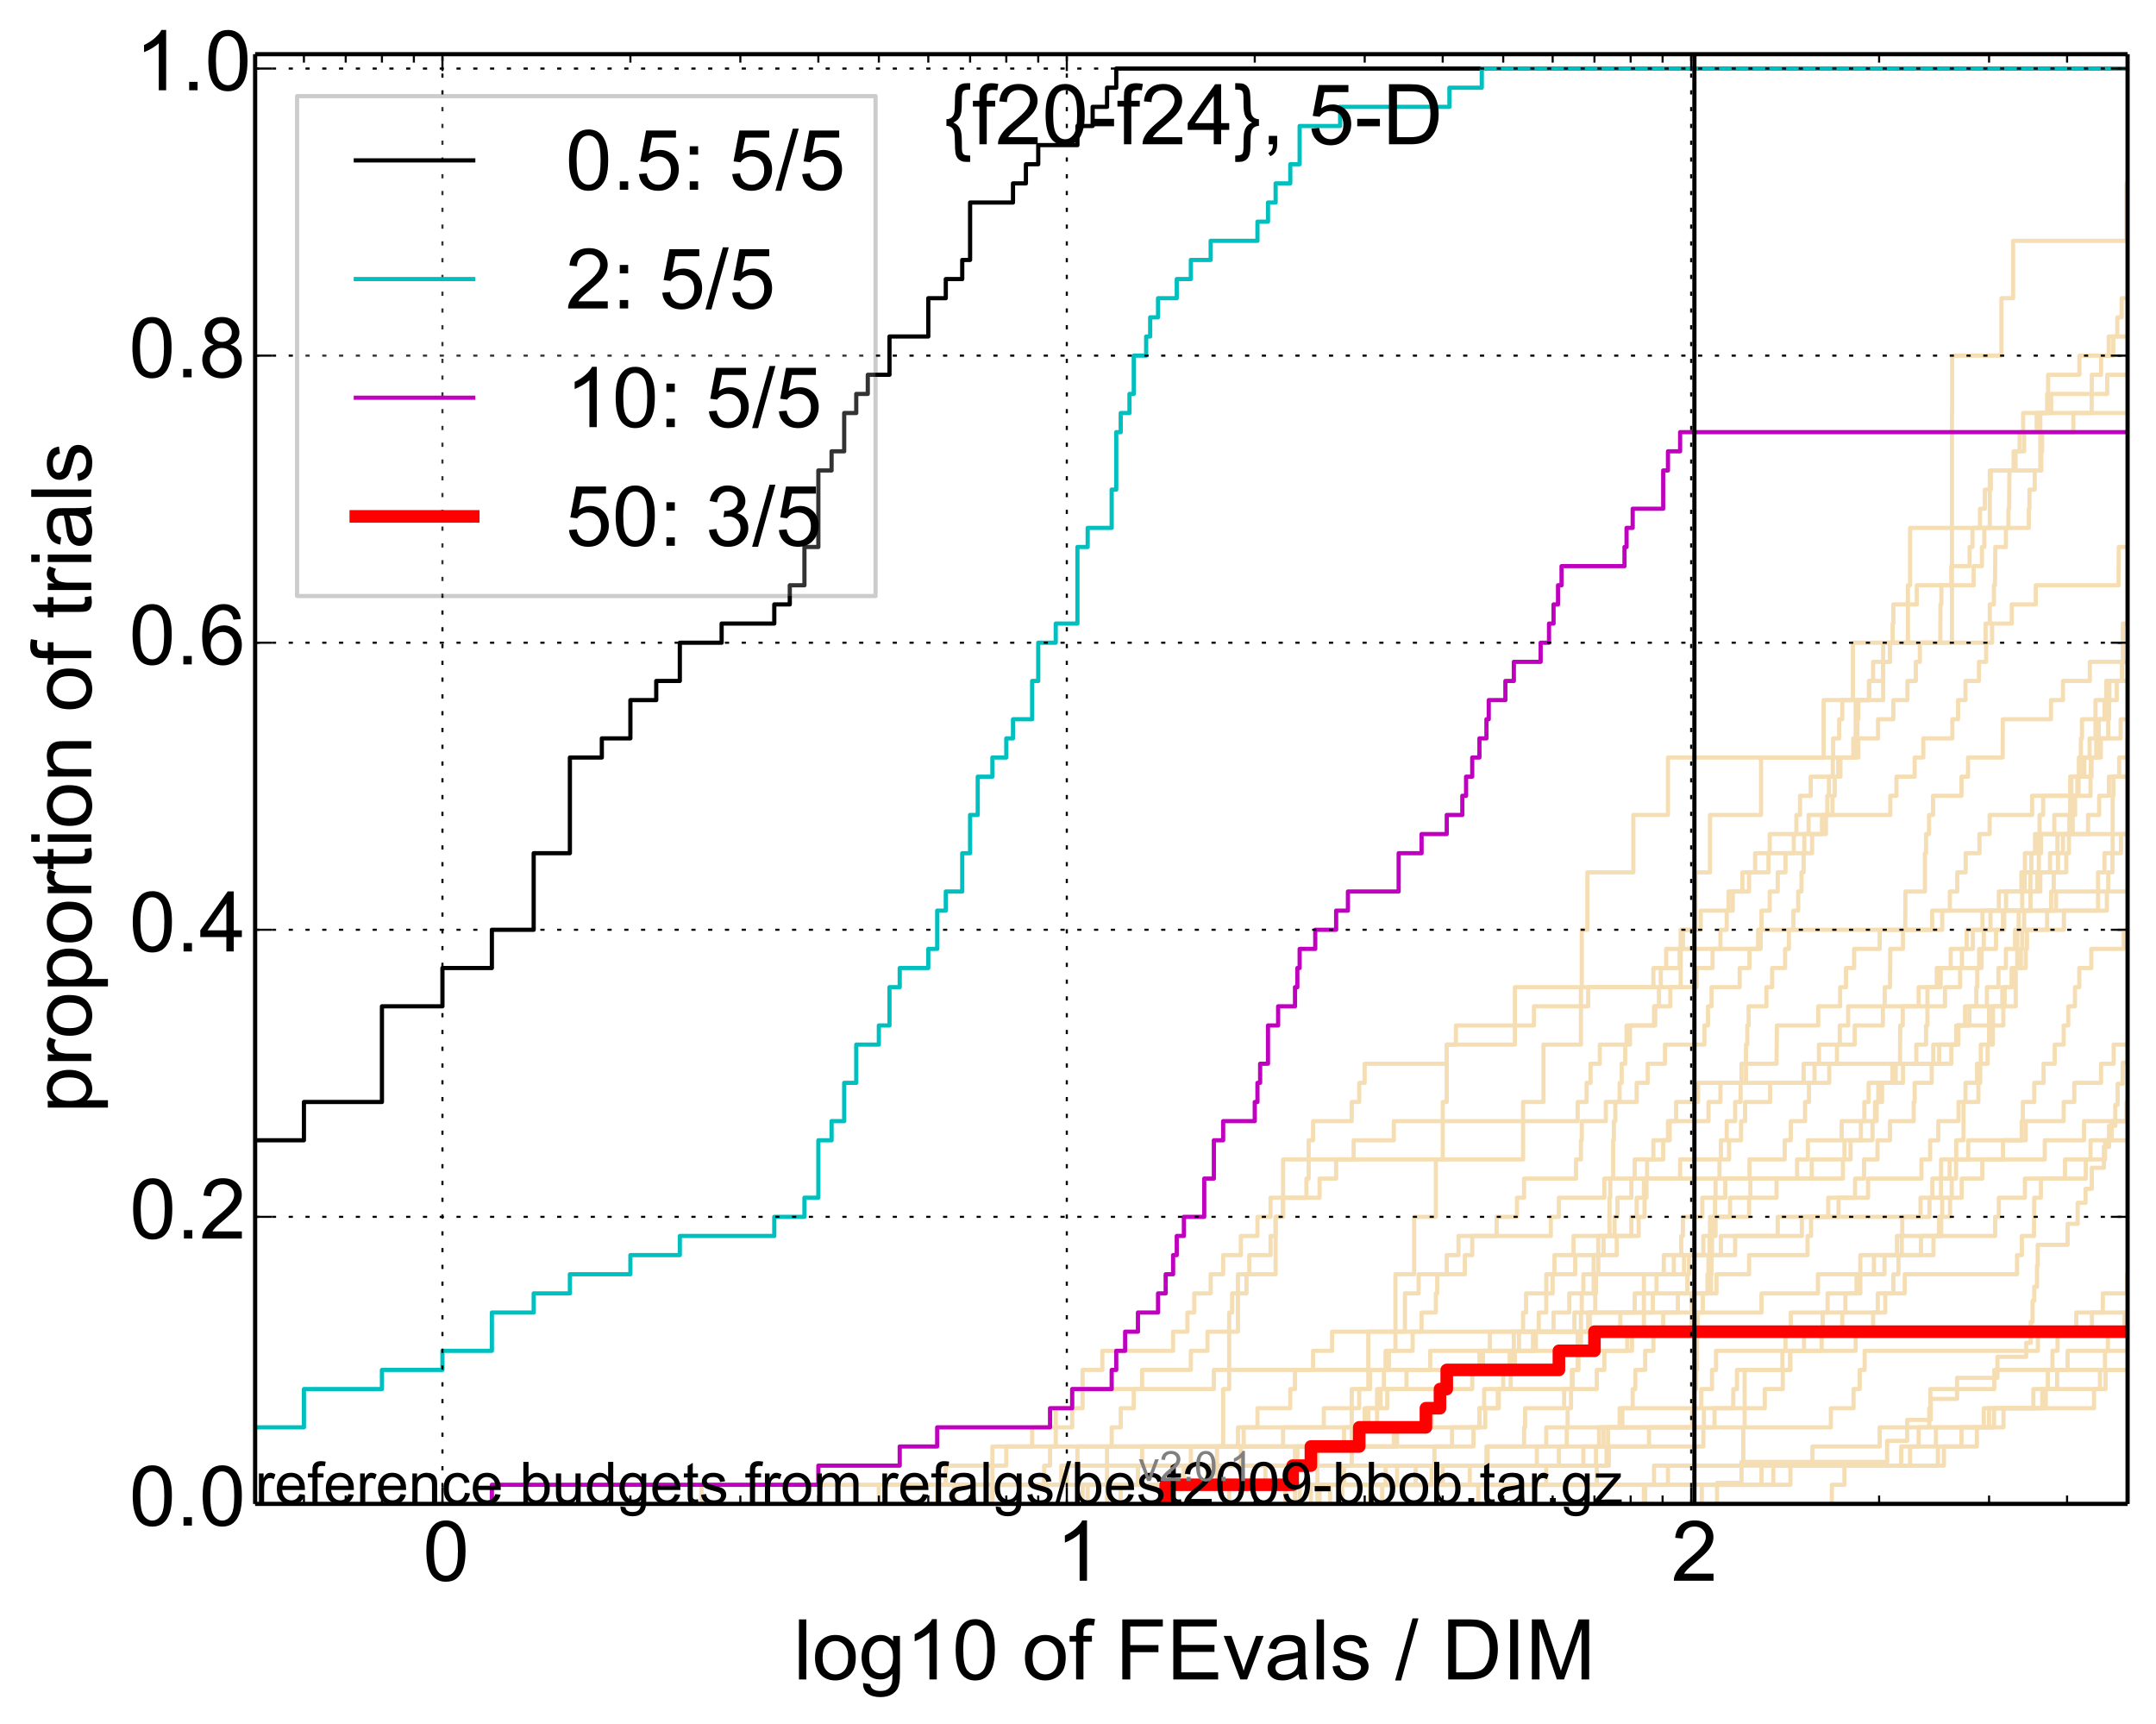 <?xml version="1.0" encoding="utf-8" standalone="no"?>
<!DOCTYPE svg PUBLIC "-//W3C//DTD SVG 1.1//EN"
  "http://www.w3.org/Graphics/SVG/1.1/DTD/svg11.dtd">
<!-- Created with matplotlib (http://matplotlib.org/) -->
<svg height="411pt" version="1.1" viewBox="0 0 514 411" width="514pt" xmlns="http://www.w3.org/2000/svg" xmlns:xlink="http://www.w3.org/1999/xlink">
 <defs>
  <style type="text/css">
*{stroke-linecap:butt;stroke-linejoin:round;}
  </style>
 </defs>
 <g id="figure_1">
  <g id="patch_1">
   <path d="
M0 411.783
L514.425 411.783
L514.425 0
L0 0
z
" style="fill:#ffffff;"/>
  </g>
  <g id="axes_1">
   <g id="patch_2">
    <path d="
M60.825 358.524
L507.225 358.524
L507.225 12.924
L60.825 12.924
z
" style="fill:#ffffff;"/>
   </g>
   <g id="line2d_1">
    <path clip-path="url(#p0ab5e1e507)" d="
M167.25 358.524
L167.25 353.961
L301.676 353.961
L301.676 349.399
L371.651 349.399
L371.651 344.836
L373.519 344.836
L373.519 340.274
L373.723 340.274
L373.723 335.712
L374.534 335.712
L374.534 331.149
L374.935 331.149
L374.935 326.587
L376.125 326.587
L376.125 322.025
L376.125 322.025
L376.125 317.462
L376.906 317.462
L376.906 312.9
L377.1 312.9
L377.1 308.337
L377.486 308.337
L377.486 303.775
L379.94 303.775
L379.94 299.213
L382.304 299.213
L382.304 294.65
L383.718 294.65
L383.718 290.088
L383.718 290.088
L383.718 285.526
L383.892 285.526
L383.892 280.963
L384.585 280.963
L384.585 276.401
L384.585 276.401
L384.585 271.838
L384.757 271.838
L384.757 267.276
L385.1 267.276
L385.1 262.714
L386.118 262.714
L386.118 258.151
L386.622 258.151
L386.622 253.589
L387.451 253.589
L387.451 249.027
L387.78 249.027
L387.78 244.464
L394.328 244.464
L394.328 239.902
L398.213 239.902
L398.213 235.339
L404.463 235.339
L404.463 230.777
L408.277 230.777
L408.277 226.215
L410.161 226.215
L410.161 221.652
L411.653 221.652
L411.653 217.09
L412.105 217.09
L412.105 212.527
L415.398 212.527
L415.398 207.965
L418.43 207.965
L418.43 203.403
L427.647 203.403
L427.647 198.84
L428.264 198.84
L428.264 194.278
L429.135 194.278
L429.135 189.716
L431.68 189.716
L431.68 185.153
L436.951 185.153
L436.951 180.591
L437.027 180.591
L437.027 176.028
L438.466 176.028
L438.466 171.466
L439.211 171.466
L439.211 166.904
L445.554 166.904
L445.554 162.341
L448.954 162.341
L448.954 157.779
L450.589 157.779
L450.589 153.217
L451.207 153.217
L451.207 148.654
L451.391 148.654
L451.391 144.092
L456.97 144.092
L456.97 139.529
L465.2 139.529
L465.2 134.967
L469.558 134.967
L469.558 130.405
L470.248 130.405
L470.248 125.842
L472.056 125.842
L472.056 121.28
L473.204 121.28
L473.204 116.718
L474.632 116.718
L474.632 112.155
L480.52 112.155
L480.52 107.593
L482.559 107.593
L482.559 103.03
L485.556 103.03
L485.556 98.468
L489.006 98.468
L489.006 93.906
L502.367 93.906
L502.367 89.343
L509.186 89.343
L509.186 84.781
L512.032 84.781
L512.032 80.219
L515.425 80.219" style="fill:none;stroke:#f5deb3;stroke-linecap:square;"/>
   </g>
   <g id="line2d_2">
    <path clip-path="url(#p0ab5e1e507)" d="
M258.098 358.524
L258.098 353.961
L271.292 353.961
L271.292 349.399
L272.279 349.399
L272.279 344.836
L295.14 344.836
L295.14 340.274
L315.601 340.274
L315.601 335.712
L324.045 335.712
L324.045 331.149
L326.632 331.149
L326.632 326.587
L331.12 326.587
L331.12 322.025
L336.778 322.025
L336.778 317.462
L338.909 317.462
L338.909 312.9
L342.312 312.9
L342.312 308.337
L342.643 308.337
L342.643 303.775
L349.222 303.775
L349.222 299.213
L350.986 299.213
L350.986 294.65
L369.728 294.65
L369.728 290.088
L371.651 290.088
L371.651 285.526
L382.483 285.526
L382.483 280.963
L439.359 280.963
L439.359 276.401
L439.727 276.401
L439.727 271.838
L443.646 271.838
L443.646 267.276
L444.471 267.276
L444.471 262.714
L445.487 262.714
L445.487 258.151
L451.145 258.151
L451.145 253.589
L452.966 253.589
L453.026 244.464
L453.621 244.464
L453.621 239.902
L457.418 239.902
L457.418 235.339
L461.741 235.339
L461.741 230.777
L465.051 230.777
L465.051 226.215
L470.34 226.215
L470.34 221.652
L474.546 221.652
L474.546 217.09
L489.006 217.09
L489.006 212.527
L489.62 212.527
L489.62 207.965
L490.631 207.965
L490.631 203.403
L491.823 203.403
L491.823 198.84
L494.143 198.84
L494.143 194.278
L494.711 194.278
L494.711 189.716
L495.552 189.716
L495.552 185.153
L496.046 185.153
L496.108 176.028
L496.353 176.028
L496.353 171.466
L501.75 171.466
L501.75 166.904
L502.199 166.904
L502.199 162.341
L508.53 162.341
L508.53 157.779
L510.992 157.779
L510.992 153.217
L515.425 153.217
L515.425 153.217" style="fill:none;stroke:#f5deb3;stroke-linecap:square;"/>
   </g>
   <g id="line2d_3">
    <path clip-path="url(#p0ab5e1e507)" d="
M259.307 358.524
L259.307 353.961
L350.403 353.961
L350.403 349.399
L354.648 349.399
L354.648 344.836
L363.349 344.836
L363.349 340.274
L363.588 340.274
L363.588 335.712
L372.902 335.712
L372.902 331.149
L380.677 331.149
L380.677 326.587
L382.483 326.587
L382.483 322.025
L387.944 322.025
L387.944 317.462
L391.911 317.462
L391.911 303.775
L399.045 303.775
L399.045 299.213
L400.812 299.213
L400.812 294.65
L401.214 294.65
L401.214 290.088
L405.842 290.088
L405.842 285.526
L411.312 285.526
L411.312 280.963
L417.088 280.963
L417.088 276.401
L425.486 276.401
L425.486 271.838
L426.934 271.838
L426.934 267.276
L430.335 267.276
L430.335 262.714
L431.263 262.714
L431.263 258.151
L432.589 258.151
L432.589 253.589
L433.647 253.589
L433.647 249.027
L438.616 249.027
L438.616 244.464
L440.603 244.464
L440.603 239.902
L449.335 239.902
L449.335 235.339
L450.589 235.339
L450.651 226.215
L453.681 226.215
L453.681 221.652
L460.634 221.652
L460.634 217.09
L464.852 217.09
L464.852 212.527
L466.621 212.527
L466.621 207.965
L468.625 207.965
L468.625 203.403
L471.922 203.403
L471.922 198.84
L474.332 198.84
L474.332 194.278
L484.463 194.278
L484.463 189.716
L495.242 189.716
L495.242 185.153
L495.614 185.153
L495.614 180.591
L500.126 180.591
L500.126 176.028
L502.617 176.028
L502.617 171.466
L502.839 171.466
L502.839 166.904
L504.64 166.904
L504.64 162.341
L505.893 162.341
L505.893 157.779
L506.103 157.779
L506.103 148.654
L507.791 148.654
L507.791 144.092
L508.909 144.092
L508.909 139.529
L509.76 139.529
L509.76 134.967
L514.018 134.967
L514.018 130.405
L515.425 130.405
L515.425 130.405" style="fill:none;stroke:#f5deb3;stroke-linecap:square;"/>
   </g>
   <g id="line2d_4">
    <path clip-path="url(#p0ab5e1e507)" d="
M317.088 358.524
L317.088 353.961
L419.944 353.961
L419.944 349.399
L455.375 349.399
L455.375 344.836
L457.418 344.836
L457.418 340.274
L459.939 340.274
L459.939 335.712
L460.207 335.712
L460.207 331.149
L475.44 331.149
L475.44 326.587
L489.314 326.587
L489.314 322.025
L490.53 322.025
L490.53 317.462
L498.726 317.462
L498.726 312.9
L501.327 312.9
L501.327 308.337
L507.096 308.337
L507.096 303.775
L507.406 303.775
L507.406 299.213
L514.666 299.213
L514.666 294.65
L514.897 294.65
L514.897 290.088
L514.92 290.088
L514.92 285.526
L515.034 285.526
L515.034 280.963
L515.425 280.963" style="fill:none;stroke:#f5deb3;stroke-linecap:square;"/>
   </g>
   <g id="line2d_5">
    <path clip-path="url(#p0ab5e1e507)" d="
M314.08 358.524
L314.08 344.836
L322.262 344.836
L322.262 331.149
L326.208 331.149
L326.208 317.462
L332.678 317.462
L332.678 303.775
L337.138 303.775
L337.138 290.088
L342.312 290.088
L342.312 276.401
L343.949 276.401
L343.949 262.714
L344.911 262.714
L344.911 249.027
L361.157 249.027
L361.157 235.339
L400.678 235.339
L400.678 221.652
L404.209 221.652
L404.209 207.965
L407.677 207.965
L407.677 194.278
L419.844 194.278
L419.844 180.591
L434.767 180.591
L434.767 166.904
L441.752 166.904
L441.752 153.217
L465.348 153.217
L465.348 139.529
L465.348 139.529
L465.348 125.842
L465.348 125.842
L465.348 112.155
L465.348 112.155
L465.348 98.468
L465.398 98.468
L465.398 84.781
L477.151 84.781
L477.151 71.094
L479.932 71.094
L479.932 57.407
L506.966 57.407
L506.966 43.72
L515.425 43.72" style="fill:none;stroke:#f5deb3;stroke-linecap:square;"/>
   </g>
   <g id="line2d_6">
    <path clip-path="url(#p0ab5e1e507)" d="
M293.043 358.524
L293.043 353.961
L295.824 353.961
L295.824 349.399
L308.735 349.399
L308.735 344.836
L332.292 344.836
L332.292 340.274
L352.702 340.274
L352.702 335.712
L357.331 335.712
L357.331 331.149
L358.374 331.149
L358.374 326.587
L359.907 326.587
L359.907 322.025
L360.909 322.025
L360.909 317.462
L363.109 317.462
L363.109 312.9
L363.826 312.9
L363.826 308.337
L368.634 308.337
L368.634 303.775
L375.533 303.775
L375.533 299.213
L385.442 299.213
L385.442 294.65
L388.919 294.65
L388.919 290.088
L390.196 290.088
L390.196 285.526
L391.911 285.526
L391.911 280.963
L392.676 280.963
L392.676 276.401
L394.18 276.401
L394.18 271.838
L398.073 271.838
L398.073 267.276
L407.314 267.276
L407.314 262.714
L410.161 262.714
L410.161 258.151
L429.994 258.151
L429.994 253.589
L437.94 253.589
L437.94 249.027
L442.178 249.027
L442.178 244.464
L448.89 244.464
L448.89 239.902
L463.696 239.902
L463.696 235.339
L467.296 235.339
L467.296 230.777
L467.726 230.777
L467.726 226.215
L468.859 226.215
L468.859 221.652
L472.632 221.652
L472.632 217.09
L476.53 217.09
L476.53 212.527
L481.912 212.527
L481.912 207.965
L482.748 207.965
L482.748 203.403
L486.596 203.403
L486.596 198.84
L493.347 198.84
L493.347 194.278
L494.207 194.278
L494.207 189.716
L498.4 189.716
L498.4 185.153
L498.637 185.153
L498.637 180.591
L500.843 180.591
L500.843 176.028
L505.575 176.028
L505.575 171.466
L508.809 171.466
L508.809 166.904
L509.461 166.904
L509.461 162.341
L515.425 162.341
L515.425 162.341" style="fill:none;stroke:#f5deb3;stroke-linecap:square;"/>
   </g>
   <g id="line2d_7">
    <path clip-path="url(#p0ab5e1e507)" d="
M223.429 358.524
L223.429 353.961
L225.481 353.961
L225.481 349.399
L239.906 349.399
L239.906 344.836
L246.068 344.836
L246.068 340.274
L251.692 340.274
L251.692 335.712
L258.098 335.712
L258.098 331.149
L289.39 331.149
L289.39 326.587
L353.543 326.587
L353.543 322.025
L389.08 322.025
L389.08 317.462
L403.312 317.462
L403.312 308.337
L407.918 308.337
L407.918 303.775
L408.038 303.775
L408.038 299.213
L413.663 299.213
L413.663 294.65
L423.816 294.65
L423.816 290.088
L435.868 290.088
L435.868 285.526
L442.249 285.526
L442.249 280.963
L444.403 280.963
L444.403 276.401
L447.602 276.401
L447.602 271.838
L450.589 271.838
L450.589 267.276
L456.234 267.276
L456.234 262.714
L456.462 262.714
L456.462 258.151
L460.527 258.151
L460.527 253.589
L465.2 253.589
L465.2 249.027
L466.718 249.027
L466.718 244.464
L468.484 244.464
L468.484 239.902
L471.158 239.902
L471.158 235.339
L471.384 235.339
L471.384 230.777
L471.832 230.777
L471.832 226.215
L475.862 226.215
L475.862 221.652
L477.807 221.652
L477.807 217.09
L484.057 217.09
L484.057 212.527
L486.418 212.527
L486.418 207.965
L492.606 207.965
L492.606 203.403
L493.251 203.403
L493.251 198.84
L510.551 198.84
L510.551 194.278
L513.621 194.278
L513.621 189.716
L515.425 189.716
L515.425 189.716" style="fill:none;stroke:#f5deb3;stroke-linecap:square;"/>
   </g>
   <g id="line2d_8">
    <path clip-path="url(#p0ab5e1e507)" d="
M309.84 358.524
L309.84 353.961
L320.428 353.961
L320.428 349.399
L322.262 349.399
L322.262 344.836
L323.604 344.836
L323.604 340.274
L326.208 340.274
L326.208 335.712
L329.118 335.712
L329.118 331.149
L329.926 331.149
L329.926 326.587
L330.327 326.587
L330.327 322.025
L332.678 322.025
L332.678 317.462
L334.946 317.462
L334.946 308.337
L338.206 308.337
L338.206 303.775
L344.911 303.775
L344.911 299.213
L347.716 299.213
L347.716 294.65
L356.803 294.65
L356.803 290.088
L361.651 290.088
L361.651 285.526
L363.349 285.526
L363.349 280.963
L375.731 280.963
L375.731 276.401
L376.906 276.401
L376.906 271.838
L377.1 271.838
L377.1 267.276
L382.838 267.276
L382.838 262.714
L390.196 262.714
L390.196 258.151
L392.828 258.151
L392.828 253.589
L396.944 253.589
L396.944 249.027
L406.337 249.027
L406.337 244.464
L407.193 244.464
L407.193 239.902
L408.038 239.902
L408.038 235.339
L414.753 235.339
L414.753 230.777
L417.088 230.777
L417.088 226.215
L419.141 226.215
L419.141 221.652
L463.034 221.652
L463.034 217.09
L490.161 217.09
L490.161 212.527
L514.274 212.527
L514.274 207.965
L515.425 207.965
L515.425 207.965" style="fill:none;stroke:#f5deb3;stroke-linecap:square;"/>
   </g>
   <g id="line2d_9">
    <path clip-path="url(#p0ab5e1e507)" d="
M277.904 358.524
L277.904 353.961
L282.244 353.961
L282.244 349.399
L295.824 349.399
L295.824 344.836
L296.501 344.836
L296.501 340.274
L299.783 340.274
L299.783 335.712
L307.61 335.712
L307.61 331.149
L308.735 331.149
L308.735 326.587
L313.046 326.587
L313.046 322.025
L317.576 322.025
L317.576 317.462
L375.334 317.462
L375.334 312.9
L419.944 312.9
L419.944 308.337
L433.404 308.337
L433.404 303.775
L449.271 303.775
L449.271 299.213
L460.952 299.213
L460.952 294.65
L462.261 294.65
L462.261 290.088
L464.902 290.088
L464.902 285.526
L467.678 285.526
L467.678 280.963
L472.588 280.963
L472.588 276.401
L487.48 276.401
L487.48 271.838
L496.84 271.838
L496.84 267.276
L506.992 267.276
L506.992 262.714
L515.425 262.714
L515.425 262.714" style="fill:none;stroke:#f5deb3;stroke-linecap:square;"/>
   </g>
   <g id="line2d_10">
    <path clip-path="url(#p0ab5e1e507)" d="
M392.219 358.524
L392.219 353.961
L394.328 353.961
L394.328 349.399
L463.442 349.399
L463.442 344.836
L471.294 344.836
L471.294 340.274
L474.203 340.274
L474.203 335.712
L487.725 335.712
L487.725 331.149
L488.213 331.149
L488.213 326.587
L492.929 326.587
L492.929 322.025
L507.868 322.025
L507.868 317.462
L512.843 317.462
L512.843 312.9
L515.425 312.9
L515.425 312.9" style="fill:none;stroke:#f5deb3;stroke-linecap:square;"/>
   </g>
   <g id="line2d_11">
    <path clip-path="url(#p0ab5e1e507)" d="
M209.523 358.524
L209.523 353.961
L253.025 353.961
L253.025 349.399
L283.902 349.399
L283.902 344.836
L320.428 344.836
L320.428 340.274
L328.3 340.274
L328.3 335.712
L330.724 335.712
L330.724 331.149
L350.986 331.149
L350.986 326.587
L352.702 326.587
L352.702 322.025
L362.141 322.025
L362.141 317.462
L370.375 317.462
L370.375 312.9
L374.13 312.9
L374.13 308.337
L379.94 308.337
L379.94 303.775
L401.48 303.775
L401.48 299.213
L406.09 299.213
L406.09 294.65
L408.99 294.65
L408.99 290.088
L412.442 290.088
L412.442 285.526
L423.534 285.526
L423.534 280.963
L428.439 280.963
L428.439 276.401
L431.011 276.401
L431.011 271.838
L439.063 271.838
L439.063 267.276
L447.407 267.276
L447.407 262.714
L447.797 262.714
L447.797 258.151
L451.941 258.151
L451.941 253.589
L456.857 253.589
L456.857 249.027
L459.182 249.027
L459.182 244.464
L459.507 244.464
L459.507 235.339
L462.674 235.339
L462.674 230.777
L472.411 230.777
L472.411 226.215
L472.941 226.215
L472.941 221.652
L477.521 221.652
L477.521 217.09
L478.253 217.09
L478.253 212.527
L482.711 212.527
L482.711 207.965
L484.278 207.965
L484.278 203.403
L485.157 203.403
L485.157 198.84
L486.24 198.84
L486.24 194.278
L487.093 194.278
L487.093 189.716
L493.539 189.716
L493.539 185.153
L496.901 185.153
L496.901 180.591
L498.163 180.591
L498.163 176.028
L499.575 176.028
L499.575 166.904
L502.143 166.904
L502.143 162.341
L511.647 162.341
L511.647 157.779
L515.425 157.779
L515.425 157.779" style="fill:none;stroke:#f5deb3;stroke-linecap:square;"/>
   </g>
   <g id="line2d_12">
    <path clip-path="url(#p0ab5e1e507)" d="
M267.186 358.524
L267.186 353.961
L290.137 353.961
L290.137 349.399
L309.29 349.399
L309.29 344.836
L333.061 344.836
L333.061 340.274
L341.31 340.274
L341.31 335.712
L343.299 335.712
L343.299 331.149
L345.86 331.149
L345.86 326.587
L361.157 326.587
L361.157 322.025
L366.16 322.025
L366.16 317.462
L386.287 317.462
L386.287 312.9
L389.72 312.9
L389.72 308.337
L394.919 308.337
L394.919 303.775
L396.658 303.775
L396.658 299.213
L410.277 299.213
L410.277 294.65
L429.566 294.65
L429.566 290.088
L438.316 290.088
L438.316 285.526
L445.352 285.526
L445.352 280.963
L458.085 280.963
L458.085 276.401
L460.153 276.401
L460.153 271.838
L462.105 271.838
L462.105 267.276
L466.911 267.276
L466.911 262.714
L468.578 262.714
L468.578 258.151
L471.339 258.151
L471.339 253.589
L472.234 253.589
L472.234 249.027
L475.101 249.027
L475.101 244.464
L477.602 244.464
L477.602 239.902
L477.929 239.902
L477.929 235.339
L479.576 235.339
L479.576 230.777
L480.91 230.777
L480.949 221.652
L481.259 221.652
L481.259 217.09
L482.103 217.09
L482.103 212.527
L484.057 212.527
L484.057 207.965
L486.061 207.965
L486.096 198.84
L489.756 198.84
L489.756 194.278
L493.539 194.278
L493.539 189.716
L493.826 189.716
L493.826 185.153
L498.46 185.153
L498.46 180.591
L499.75 180.591
L499.75 176.028
L500.356 176.028
L500.356 171.466
L501.947 171.466
L501.947 166.904
L502.894 166.904
L502.894 162.341
L508.277 162.341
L508.277 157.779
L515.425 157.779
L515.425 157.779" style="fill:none;stroke:#f5deb3;stroke-linecap:square;"/>
   </g>
   <g id="line2d_13">
    <path clip-path="url(#p0ab5e1e507)" d="
M312.523 358.524
L312.523 353.961
L368.634 353.961
L368.634 349.399
L383.015 349.399
L383.015 344.836
L383.367 344.836
L383.367 340.274
L408.754 340.274
L408.754 335.712
L413.221 335.712
L413.221 331.149
L414.101 331.149
L414.101 326.587
L426.755 326.587
L426.755 322.025
L430.08 322.025
L430.08 317.462
L439.211 317.462
L439.211 312.9
L449.461 312.9
L449.461 308.337
L451.391 308.337
L451.391 303.775
L452.606 303.775
L452.606 299.213
L457.975 299.213
L457.975 294.65
L475.652 294.65
L475.652 290.088
L476.53 290.088
L476.53 285.526
L482.748 285.526
L482.748 280.963
L492.313 280.963
L492.313 276.401
L498.4 276.401
L498.4 271.838
L515.425 271.838
L515.425 271.838" style="fill:none;stroke:#f5deb3;stroke-linecap:square;"/>
   </g>
   <g id="line2d_14">
    <path clip-path="url(#p0ab5e1e507)" d="
M319.961 358.524
L319.961 353.961
L341.31 353.961
L341.31 349.399
L366.389 349.399
L366.389 344.836
L393.131 344.836
L393.131 340.274
L403.441 340.274
L403.441 335.712
L403.826 335.712
L403.826 331.149
L404.336 331.149
L404.336 326.587
L404.589 326.587
L404.589 317.462
L404.716 317.462
L404.716 312.9
L405.966 312.9
L405.966 308.337
L407.071 308.337
L407.071 303.775
L407.314 303.775
L407.314 299.213
L407.556 299.213
L407.556 294.65
L407.677 294.65
L407.677 290.088
L408.872 290.088
L408.872 285.526
L408.99 285.526
L408.99 280.963
L409.929 280.963
L409.929 276.401
L410.277 276.401
L410.277 271.838
L411.653 271.838
L411.653 267.276
L413.663 267.276
L413.663 262.714
L414.969 262.714
L414.969 258.151
L415.184 258.151
L415.184 253.589
L416.249 253.589
L416.249 249.027
L416.565 249.027
L416.565 244.464
L416.88 244.464
L416.88 239.902
L421.13 239.902
L421.13 235.339
L422.487 235.339
L422.487 230.777
L425.577 230.777
L425.577 226.215
L426.485 226.215
L426.485 221.652
L427.558 221.652
L427.558 217.09
L428.701 217.09
L428.701 212.527
L429.48 212.527
L429.48 207.965
L429.994 207.965
L429.994 203.403
L432.012 203.403
L432.012 198.84
L434.369 198.84
L434.369 194.278
L436.874 194.278
L436.874 189.716
L437.409 189.716
L437.409 185.153
L438.241 185.153
L438.241 180.591
L441.823 180.591
L441.823 176.028
L442.811 176.028
L442.811 171.466
L443.021 171.466
L443.021 166.904
L445.621 166.904
L445.621 162.341
L446.553 162.341
L446.553 157.779
L450.589 157.779
L450.589 153.217
L473.378 153.217
L473.378 148.654
L474.375 148.654
L474.375 144.092
L475.356 144.092
L475.356 139.529
L475.609 139.529
L475.694 130.405
L478.213 130.405
L478.213 125.842
L478.818 125.842
L478.818 121.28
L478.978 121.28
L479.058 112.155
L480.05 112.155
L480.05 107.593
L481.49 107.593
L481.49 103.03
L482.332 103.03
L482.332 98.468
L488.039 98.468
L488.039 93.906
L488.282 93.906
L488.282 89.343
L495.738 89.343
L495.738 84.781
L502.728 84.781
L502.728 80.219
L504.774 80.219
L504.774 75.656
L505.813 75.656
L505.813 71.094
L510.108 71.094
L510.108 66.531
L514.528 66.531
L514.528 61.969
L515.425 61.969
L515.425 61.969" style="fill:none;stroke:#f5deb3;stroke-linecap:square;"/>
   </g>
   <g id="line2d_15">
    <path clip-path="url(#p0ab5e1e507)" d="
M391.911 358.524
L391.911 353.961
L397.652 353.961
L397.652 349.399
L415.612 349.399
L415.612 344.836
L415.612 344.836
L415.612 340.274
L415.931 340.274
L415.931 335.712
L415.931 335.712
L415.931 331.149
L415.931 331.149
L415.931 326.587
L424.934 326.587
L424.934 322.025
L434.289 322.025
L434.289 317.462
L434.529 317.462
L434.529 312.9
L439.947 312.9
L439.947 308.337
L443.508 308.337
L443.508 303.775
L443.508 303.775
L443.508 299.213
L453.384 299.213
L453.384 294.65
L453.503 294.65
L453.503 290.088
L457.864 290.088
L457.864 285.526
L460.687 285.526
L460.687 280.963
L464.802 280.963
L464.802 276.401
L466.378 276.401
L466.378 271.838
L468.106 271.838
L468.106 267.276
L468.106 267.276
L468.106 262.714
L471.653 262.714
L471.653 258.151
L472.1 258.151
L472.1 253.589
L473.857 253.589
L473.857 249.027
L474.203 249.027
L474.203 244.464
L474.203 244.464
L474.203 239.902
L480.56 239.902
L480.56 235.339
L480.56 235.339
L480.56 230.777
L481.798 230.777
L481.798 226.215
L482.103 226.215
L482.103 221.652
L488.039 221.652
L488.039 217.09
L500.184 217.09
L500.184 212.527
L500.184 212.527
L500.184 207.965
L501.722 207.965
L501.722 203.403
L503.664 203.403
L503.664 198.84
L503.664 198.84
L503.664 194.278
L503.664 194.278
L503.664 189.716
L503.855 189.716
L503.855 185.153
L508.098 185.153
L508.098 180.591
L510.894 180.591
L510.894 176.028
L515.425 176.028" style="fill:none;stroke:#f5deb3;stroke-linecap:square;"/>
   </g>
   <g id="line2d_16">
    <path clip-path="url(#p0ab5e1e507)" d="
M236.59 358.524
L236.59 353.961
L248.941 353.961
L248.941 349.399
L250.331 349.399
L250.331 344.836
L251.692 344.836
L251.692 340.274
L255.612 340.274
L255.612 331.149
L258.098 331.149
L258.098 326.587
L262.802 326.587
L262.802 322.025
L279.675 322.025
L279.675 317.462
L283.078 317.462
L283.078 312.9
L284.715 312.9
L284.715 308.337
L288.634 308.337
L288.634 303.775
L291.607 303.775
L291.607 299.213
L295.824 299.213
L295.824 294.65
L299.783 294.65
L299.783 290.088
L302.907 290.088
L302.907 285.526
L314.591 285.526
L314.591 280.963
L318.54 280.963
L318.54 276.401
L322.713 276.401
L322.713 271.838
L332.292 271.838
L332.292 267.276
L376.125 267.276
L376.125 262.714
L378.251 262.714
L378.251 258.151
L379.195 258.151
L379.195 253.589
L381.405 253.589
L381.405 249.027
L388.596 249.027
L388.596 244.464
L394.624 244.464
L394.624 239.902
L395.504 239.902
L395.504 235.339
L395.939 235.339
L395.939 230.777
L397.228 230.777
L397.228 226.215
L419.744 226.215
L419.744 221.652
L419.944 221.652
L419.944 217.09
L421.909 217.09
L421.909 212.527
L423.816 212.527
L423.816 207.965
L425.668 207.965
L425.668 203.403
L430.165 203.403
L430.165 198.84
L431.179 198.84
L431.179 194.278
L450.651 194.278
L450.651 189.716
L452.123 189.716
L452.123 185.153
L456.462 185.153
L456.462 180.591
L458.526 180.591
L458.526 176.028
L465.447 176.028
L465.447 171.466
L466.814 171.466
L466.814 166.904
L468.578 166.904
L468.578 162.341
L471.788 162.341
L471.788 157.779
L473.509 157.779
L473.509 153.217
L474.931 153.217
L474.931 148.654
L479.615 148.654
L479.615 144.092
L485.339 144.092
L485.339 139.529
L505.069 139.529
L505.123 130.405
L507.406 130.405
L507.406 125.842
L507.945 125.842
L507.945 121.28
L508.175 121.28
L508.175 116.718
L515.425 116.718
L515.425 116.718" style="fill:none;stroke:#f5deb3;stroke-linecap:square;"/>
   </g>
   <g id="line2d_17">
    <path clip-path="url(#p0ab5e1e507)" d="
M409.344 358.524
L409.344 356.854
L409.344 356.854
L409.344 356.854
L409.344 355.185
L409.344 355.185
L409.344 355.185
L409.344 353.516
L415.184 353.516
L415.184 348.509
L449.902 348.509
L449.902 343.501
L454.679 343.501
L454.679 338.494
L460.314 338.494
L460.314 333.486
L466.572 333.486
L466.572 328.479
L476.197 328.479
L476.197 323.471
L483.05 323.471
L483.05 320.133
L484.131 320.133
L484.131 315.125
L484.573 315.125
L484.573 310.118
L484.975 310.118
L484.975 306.78
L485.629 306.78
L485.629 301.772
L485.809 301.772
L485.809 296.765
L492.929 296.765
L492.929 291.757
L495.335 291.757
L495.335 286.75
L497.204 286.75
L497.204 283.411
L498.696 283.411
L498.696 278.404
L501.581 278.404
L501.581 273.396
L502.811 273.396
L502.811 268.389
L504.289 268.389
L504.289 263.381
L504.855 263.381
L504.855 258.374
L506.051 258.374
L506.051 253.366
L507.277 253.366
L507.277 248.359
L511.187 248.359
L511.187 243.351
L511.357 243.351
L511.357 238.344
L511.768 238.344
L511.768 233.336
L512.677 233.336
L512.677 228.329
L513.948 228.329
L513.948 223.321
L514.412 223.321
L514.412 219.983
L515.425 219.983
L515.425 219.983" style="fill:none;stroke:#f5deb3;stroke-linecap:square;"/>
   </g>
   <g id="line2d_18">
    <path clip-path="url(#p0ab5e1e507)" d="
M227.47 358.524
L227.47 353.961
L254.331 353.961
L254.331 349.399
L256.867 349.399
L256.867 344.836
L265.031 344.836
L265.031 340.274
L267.186 340.274
L267.186 335.712
L270.29 335.712
L270.29 331.149
L272.279 331.149
L272.279 326.587
L283.902 326.587
L283.902 322.025
L287.869 322.025
L287.869 317.462
L293.043 317.462
L293.043 312.9
L293.75 312.9
L293.75 308.337
L297.171 308.337
L297.171 303.775
L297.834 303.775
L297.834 299.213
L302.907 299.213
L302.907 294.65
L304.115 294.65
L304.115 290.088
L305.886 290.088
L305.886 285.526
L311.463 285.526
L311.463 280.963
L311.995 280.963
L311.995 271.838
L313.046 271.838
L313.046 267.276
L322.262 267.276
L322.262 262.714
L324.045 262.714
L324.045 258.151
L325.351 258.151
L325.351 253.589
L344.911 253.589
L344.911 249.027
L347.103 249.027
L347.103 244.464
L365.7 244.464
L365.7 239.902
L378.63 239.902
L378.63 235.339
L394.18 235.339
L394.18 230.777
L400.409 230.777
L400.409 226.215
L401.214 226.215
L401.214 221.652
L405.469 221.652
L405.469 217.09
L413.111 217.09
L413.111 212.527
L416.984 212.527
L416.984 207.965
L421.618 207.965
L421.618 203.403
L421.909 203.403
L421.909 198.84
L435.32 198.84
L435.32 194.278
L435.634 194.278
L435.634 189.716
L436.024 189.716
L436.024 185.153
L438.765 185.153
L438.765 180.591
L443.021 180.591
L443.021 176.028
L447.732 176.028
L447.732 171.466
L451.391 171.466
L451.391 166.904
L454.738 166.904
L454.738 162.341
L456.744 162.341
L456.744 157.779
L457.697 157.779
L457.697 153.217
L462.571 153.217
L462.623 144.092
L462.829 144.092
L462.829 139.529
L470.523 139.529
L470.523 134.967
L472.5 134.967
L472.5 130.405
L473.072 130.405
L473.072 125.842
L483.686 125.842
L483.686 121.28
L483.834 121.28
L483.834 116.718
L485.085 116.718
L485.085 112.155
L486.668 112.155
L486.668 107.593
L486.845 107.593
L486.845 103.03
L494.301 103.03
L494.301 98.468
L498.667 98.468
L498.696 89.343
L500.901 89.343
L500.901 84.781
L503.827 84.781
L503.827 80.219
L509.336 80.219
L509.336 75.656
L515.425 75.656
L515.425 75.656" style="fill:none;stroke:#f5deb3;stroke-linecap:square;"/>
   </g>
   <g id="line2d_19">
    <path clip-path="url(#p0ab5e1e507)" d="
M436.72 358.524
L436.72 353.961
L439.727 353.961
L439.727 349.399
L462.001 349.399
L462.001 344.836
L467.63 344.836
L467.63 340.274
L475.398 340.274
L475.398 335.712
L486.88 335.712
L486.88 331.149
L501.975 331.149
L501.975 326.587
L515.425 326.587
L515.425 326.587" style="fill:none;stroke:#f5deb3;stroke-linecap:square;"/>
   </g>
   <g id="line2d_20">
    <path clip-path="url(#p0ab5e1e507)" d="
M314.591 358.524
L314.591 353.961
L333.061 353.961
L333.061 349.399
L380.494 349.399
L380.494 344.836
L382.304 344.836
L382.304 340.274
L386.118 340.274
L386.118 335.712
L389.24 335.712
L389.24 331.149
L389.879 331.149
L389.879 326.587
L392.219 326.587
L392.219 322.025
L394.18 322.025
L394.18 317.462
L396.515 317.462
L396.515 312.9
L400.003 312.9
L400.003 308.337
L402.271 308.337
L402.271 303.775
L402.663 303.775
L402.663 299.213
L408.158 299.213
L408.158 294.65
L408.397 294.65
L408.397 290.088
L416.984 290.088
L416.984 285.526
L417.297 285.526
L417.297 280.963
L431.929 280.963
L431.929 276.401
L441.18 276.401
L441.18 271.838
L446.421 271.838
L446.421 267.276
L447.014 267.276
L447.014 262.714
L448.698 262.714
L448.698 258.151
L453.681 258.151
L453.681 253.589
L462.313 253.589
L462.313 249.027
L466.863 249.027
L466.863 244.464
L469.511 244.464
L469.511 239.902
L473.683 239.902
L473.683 235.339
L476.447 235.339
L476.447 230.777
L478.213 230.777
L478.213 226.215
L480.403 226.215
L480.403 221.652
L482.559 221.652
L482.559 217.09
L484.094 217.09
L484.094 212.527
L485.701 212.527
L485.701 207.965
L488.731 207.965
L488.731 203.403
L490.497 203.403
L490.497 198.84
L497.805 198.84
L497.805 194.278
L500.443 194.278
L500.443 189.716
L502.783 189.716
L502.783 185.153
L505.229 185.153
L505.229 180.591
L507.199 180.591
L507.199 176.028
L507.663 176.028
L507.663 171.466
L515.425 171.466
L515.425 171.466" style="fill:none;stroke:#f5deb3;stroke-linecap:square;"/>
   </g>
   <g id="line2d_21">
    <path clip-path="url(#p0ab5e1e507)" d="
M267.186 358.524
L267.186 353.961
L287.869 353.961
L287.869 349.399
L290.137 349.399
L290.137 344.836
L305.886 344.836
L305.886 340.274
L325.351 340.274
L325.351 335.712
L328.3 335.712
L328.3 331.149
L335.317 331.149
L335.317 326.587
L340.972 326.587
L340.972 322.025
L355.194 322.025
L355.194 317.462
L378.63 317.462
L378.63 312.9
L394.031 312.9
L394.031 308.337
L409.226 308.337
L409.226 303.775
L416.984 303.775
L416.984 299.213
L430.927 299.213
L430.927 294.65
L431.763 294.65
L431.763 290.088
L459.993 290.088
L459.993 285.526
L462.726 285.526
L462.777 276.401
L469.233 276.401
L469.233 271.838
L482.937 271.838
L482.937 267.276
L491.987 267.276
L491.987 262.714
L494.522 262.714
L494.522 258.151
L500.901 258.151
L500.901 253.589
L503.909 253.589
L503.909 249.027
L507.714 249.027
L507.714 244.464
L508.124 244.464
L508.124 239.902
L514.157 239.902
L514.157 235.339
L515.425 235.339
L515.425 235.339" style="fill:none;stroke:#f5deb3;stroke-linecap:square;"/>
   </g>
   <g id="line2d_22">
    <path clip-path="url(#p0ab5e1e507)" d="
M352.419 358.524
L352.419 353.961
L422.774 353.961
L422.774 349.399
L432.095 349.399
L432.095 344.836
L448.12 344.836
L448.12 340.274
L477.643 340.274
L477.643 335.712
L484.756 335.712
L484.756 331.149
L490.43 331.149
L490.43 326.587
L513.878 326.587
L513.878 322.025
L515.425 322.025
L515.425 322.025" style="fill:none;stroke:#f5deb3;stroke-linecap:square;"/>
   </g>
   <g id="line2d_23">
    <path clip-path="url(#p0ab5e1e507)" d="
M405.718 358.524
L405.718 353.961
L426.845 353.961
L426.845 349.399
L453.265 349.399
L453.265 344.836
L461.531 344.836
L461.531 340.274
L472.941 340.274
L472.941 335.712
L499.225 335.712
L499.225 331.149
L500.643 331.149
L500.643 326.587
L501.835 326.587
L501.835 322.025
L502.534 322.025
L502.534 317.462
L506.497 317.462
L506.497 312.9
L509.386 312.9
L509.386 308.337
L515.425 308.337
L515.425 308.337" style="fill:none;stroke:#f5deb3;stroke-linecap:square;"/>
   </g>
   <g id="line2d_24">
    <path clip-path="url(#p0ab5e1e507)" d="
M308.735 358.524
L308.735 353.961
L380.677 353.961
L380.677 349.399
L383.543 349.399
L383.543 344.836
L406.09 344.836
L406.09 340.274
L436.489 340.274
L436.489 335.712
L441.894 335.712
L441.894 331.149
L443.369 331.149
L443.369 326.587
L444.539 326.587
L444.539 322.025
L485.845 322.025
L485.845 317.462
L494.992 317.462
L494.992 312.9
L514.92 312.9
L514.92 308.337
L515.425 308.337" style="fill:none;stroke:#f5deb3;stroke-linecap:square;"/>
   </g>
   <g id="line2d_25">
    <path clip-path="url(#p0ab5e1e507)" d="
M236.59 358.524
L236.59 353.961
L236.59 353.961
L236.59 353.961
L236.59 349.399
L236.59 349.399
L236.59 349.399
L236.59 344.836
L351.275 344.836
L351.275 340.274
L354.098 340.274
L354.098 335.712
L357.068 335.712
L357.068 331.149
L374.735 331.149
L374.735 326.587
L376.321 326.587
L376.321 322.025
L376.906 322.025
L376.906 317.462
L379.007 317.462
L379.007 312.9
L380.31 312.9
L380.31 308.337
L380.494 308.337
L380.494 303.775
L381.042 303.775
L381.042 294.65
L390.668 294.65
L390.668 290.088
L392.065 290.088
L392.065 285.526
L392.524 285.526
L392.524 280.963
L400.544 280.963
L400.544 276.401
L412.217 276.401
L412.217 271.838
L415.076 271.838
L415.076 267.276
L416.037 267.276
L416.037 262.714
L422.006 262.714
L422.006 258.151
L436.101 258.151
L436.101 253.589
L460.899 253.589
L460.899 249.027
L466.378 249.027
L466.378 244.464
L475.144 244.464
L475.144 239.902
L477.357 239.902
L477.357 235.339
L479.774 235.339
L479.774 230.777
L482.937 230.777
L482.937 226.215
L483.238 226.215
L483.238 221.652
L492.052 221.652
L492.052 217.09
L502.283 217.09
L502.283 212.527
L502.617 212.527
L502.617 207.965
L503.609 207.965
L503.609 203.403
L505.655 203.403
L505.655 198.84
L507.432 198.84
L507.483 189.716
L514.134 189.716
L514.134 185.153
L515.425 185.153
L515.425 185.153" style="fill:none;stroke:#f5deb3;stroke-linecap:square;"/>
   </g>
   <g id="line2d_26">
    <path clip-path="url(#p0ab5e1e507)" d="
M329.524 358.524
L329.524 353.961
L343.949 353.961
L343.949 349.399
L377.486 349.399
L377.486 344.836
L381.224 344.836
L381.224 340.274
L386.788 340.274
L386.788 335.712
L405.594 335.712
L405.594 331.149
L408.158 331.149
L408.158 326.587
L409.108 326.587
L409.108 322.025
L425.668 322.025
L425.668 317.462
L426.934 317.462
L426.934 312.9
L435.712 312.9
L435.712 308.337
L442.601 308.337
L442.601 303.775
L446.751 303.775
L446.751 299.213
L452.244 299.213
L452.244 294.65
L462.777 294.65
L462.777 290.088
L463.034 290.088
L463.034 285.526
L465.299 285.526
L465.299 280.963
L466.329 280.963
L466.329 276.401
L477.521 276.401
L477.521 271.838
L481.989 271.838
L481.989 267.276
L482.256 267.276
L482.256 262.714
L484.975 262.714
L484.975 258.151
L487.198 258.151
L487.198 253.589
L489.857 253.589
L489.857 249.027
L491.987 249.027
L491.987 244.464
L493.09 244.464
L493.09 239.902
L494.679 239.902
L494.679 235.339
L495.707 235.339
L495.707 230.777
L498.578 230.777
L498.578 226.215
L506.314 226.215
L506.314 221.652
L511.089 221.652
L511.089 217.09
L511.72 217.09
L511.72 212.527
L515.425 212.527" style="fill:none;stroke:#f5deb3;stroke-linecap:square;"/>
   </g>
   <g id="line2d_27">
    <path clip-path="url(#p0ab5e1e507)" d="
M306.466 358.524
L306.466 353.961
L337.496 353.961
L337.496 349.399
L341.98 349.399
L341.98 344.836
L346.173 344.836
L346.173 340.274
L352.702 340.274
L352.702 335.712
L353.821 335.712
L353.821 331.149
L360.159 331.149
L360.159 326.587
L360.41 326.587
L360.41 322.025
L365.469 322.025
L365.469 317.462
L366.844 317.462
L366.844 312.9
L368.634 312.9
L368.634 308.337
L370.16 308.337
L370.16 303.775
L370.59 303.775
L370.59 299.213
L375.135 299.213
L375.135 294.65
L384.929 294.65
L384.929 290.088
L385.611 290.088
L385.611 285.526
L388.919 285.526
L388.919 280.963
L389.72 280.963
L389.72 276.401
L396.515 276.401
L396.515 271.838
L397.652 271.838
L397.652 267.276
L399.594 267.276
L399.594 262.714
L404.842 262.714
L404.842 258.151
L416.249 258.151
L416.249 253.589
L423.534 253.589
L423.628 244.464
L433.485 244.464
L433.485 239.902
L438.691 239.902
L438.691 235.339
L440.094 235.339
L440.094 230.777
L442.036 230.777
L442.036 226.215
L448.12 226.215
L448.12 221.652
L454.211 221.652
L454.27 212.527
L458.91 212.527
L458.91 203.403
L459.182 203.403
L459.182 198.84
L459.885 198.84
L459.885 194.278
L460.846 194.278
L460.846 189.716
L467.63 189.716
L467.63 185.153
L469.186 185.153
L469.186 180.591
L477.439 180.591
L477.48 171.466
L488.972 171.466
L488.972 166.904
L491.823 166.904
L491.823 162.341
L498.222 162.341
L498.222 157.779
L508.96 157.779
L508.96 153.217
L515.425 153.217
L515.425 153.217" style="fill:none;stroke:#f5deb3;stroke-linecap:square;"/>
   </g>
   <g id="line2d_28">
    <path clip-path="url(#p0ab5e1e507)" d="
M326.632 358.524
L326.632 353.961
L330.327 353.961
L330.327 349.399
L354.374 349.399
L354.374 344.836
L368.634 344.836
L368.634 340.274
L406.213 340.274
L406.213 335.712
L420.737 335.712
L420.737 331.149
L425.026 331.149
L425.026 326.587
L426.845 326.587
L426.845 322.025
L442.39 322.025
L442.39 317.462
L446.553 317.462
L446.553 312.9
L447.667 312.9
L447.667 308.337
L454.094 308.337
L454.094 303.775
L480.871 303.775
L480.871 299.213
L482.027 299.213
L482.027 294.65
L484.902 294.65
L484.975 285.526
L486.561 285.526
L486.561 280.963
L497.264 280.963
L497.264 276.401
L501.863 276.401
L501.863 271.838
L503.445 271.838
L503.445 267.276
L513.056 267.276
L513.056 262.714
L513.691 262.714
L513.691 258.151
L515.425 258.151
L515.425 258.151" style="fill:none;stroke:#f5deb3;stroke-linecap:square;"/>
   </g>
   <g id="line2d_29">
    <path clip-path="url(#p0ab5e1e507)" d="
M263.926 358.524
L263.926 353.961
L263.926 353.961
L263.926 353.961
L263.926 349.399
L263.926 349.399
L263.926 349.399
L263.926 344.836
L291.607 344.836
L291.607 331.149
L293.043 331.149
L293.043 317.462
L295.14 317.462
L295.14 303.775
L304.115 303.775
L304.115 290.088
L305.886 290.088
L305.886 276.401
L363.109 276.401
L363.109 262.714
L367.969 262.714
L367.969 249.027
L376.906 249.027
L376.906 235.339
L377.1 235.339
L377.1 221.652
L378.441 221.652
L378.441 207.965
L389.401 207.965
L389.401 194.278
L397.652 194.278
L397.652 180.591
L442.39 180.591
L442.39 166.904
L448.954 166.904
L448.954 153.217
L454.854 153.217
L454.854 139.529
L455.375 139.529
L455.375 125.842
L474.375 125.842
L474.375 112.155
L486.418 112.155
L486.418 98.468
L514.62 98.468
L514.62 84.781
L515.425 84.781
L515.425 84.781" style="fill:none;stroke:#f5deb3;stroke-linecap:square;"/>
   </g>
   <g id="line2d_30">
    <path clip-path="url(#p0ab5e1e507)" d="
M1.438 358.524
L1.438 353.961
L1.438 353.961
L1.438 353.961
L1.438 349.399
L1.438 349.399
L1.438 349.399
L1.438 344.836
L1.438 344.836
L1.438 344.836
L1.438 340.274
L1.438 340.274
L1.438 340.274
L1.438 335.712
L1.438 335.712
L1.438 335.712
L1.438 331.149
L1.438 331.149
L1.438 331.149
L1.438 326.587
L1.438 326.587
L1.438 326.587
L1.438 322.025
L1.438 322.025
L1.438 322.025
L1.438 317.462
L1.438 317.462
L1.438 317.462
L1.438 312.9
L1.438 312.9
L1.438 312.9
L1.438 308.337
L1.438 308.337
L1.438 308.337
L1.438 303.775
L1.438 303.775
L1.438 303.775
L1.438 299.213
L1.438 299.213
L1.438 299.213
L1.438 294.65
L46.246 294.65
L46.246 271.838
L72.458 271.838
L72.458 262.714
L91.055 262.714
L91.055 239.902
L105.48 239.902
L105.48 230.777
L117.267 230.777
L117.267 221.652
L127.232 221.652
L127.232 203.403
L135.864 203.403
L135.864 180.591
L143.478 180.591
L143.478 176.028
L150.289 176.028
L150.289 166.904
L156.45 166.904
L156.45 162.341
L162.075 162.341
L162.075 153.217
L172.04 153.217
L172.04 148.654
L184.592 148.654
L184.592 144.092
L188.287 144.092
L188.287 139.529
L191.782 139.529
L191.782 130.405
L195.098 130.405
L195.098 112.155
L198.252 112.155
L198.252 107.593
L201.259 107.593
L201.259 98.468
L204.133 98.468
L204.133 93.906
L206.884 93.906
L206.884 89.343
L212.058 89.343
L212.058 80.219
L221.309 80.219
L221.309 71.094
L225.481 71.094
L225.481 66.531
L229.4 66.531
L229.4 61.969
L231.274 61.969
L231.274 48.282
L241.503 48.282
L241.503 43.72
L244.581 43.72
L244.581 39.157
L247.52 39.157
L247.52 34.595
L256.867 34.595
L256.867 30.032
L260.493 30.032
L260.493 25.47
L263.926 25.47
L263.926 20.908
L266.118 20.908
L266.118 16.345
L266.118 16.345
L507.225 16.345
L507.225 16.345" style="fill:none;stroke:#000000;stroke-linecap:square;"/>
   </g>
   <g id="line2d_31"/>
   <g id="line2d_32">
    <path clip-path="url(#p0ab5e1e507)" d="
M1.438 358.524
L1.438 353.961
L1.438 353.961
L1.438 353.961
L1.438 349.399
L1.438 349.399
L1.438 349.399
L1.438 344.836
L1.438 344.836
L1.438 344.836
L1.438 340.274
L72.458 340.274
L72.458 331.149
L91.055 331.149
L91.055 326.587
L105.48 326.587
L105.48 322.025
L117.267 322.025
L117.267 312.9
L127.232 312.9
L127.232 308.337
L135.864 308.337
L135.864 303.775
L150.289 303.775
L150.289 299.213
L162.075 299.213
L162.075 294.65
L184.592 294.65
L184.592 290.088
L191.782 290.088
L191.782 285.526
L195.098 285.526
L195.098 271.838
L198.252 271.838
L198.252 267.276
L201.259 267.276
L201.259 258.151
L204.133 258.151
L204.133 249.027
L209.523 249.027
L209.523 244.464
L212.058 244.464
L212.058 235.339
L214.498 235.339
L214.498 230.777
L221.309 230.777
L221.309 226.215
L223.429 226.215
L223.429 217.09
L225.481 217.09
L225.481 212.527
L229.4 212.527
L229.4 203.403
L231.274 203.403
L231.274 194.278
L233.095 194.278
L233.095 185.153
L236.59 185.153
L236.59 180.591
L239.906 180.591
L239.906 176.028
L241.503 176.028
L241.503 171.466
L246.068 171.466
L246.068 162.341
L247.52 162.341
L247.52 153.217
L251.692 153.217
L251.692 148.654
L256.867 148.654
L256.867 130.405
L259.307 130.405
L259.307 125.842
L265.031 125.842
L265.031 116.718
L266.118 116.718
L266.118 103.03
L267.186 103.03
L267.186 98.468
L269.272 98.468
L269.272 93.906
L270.29 93.906
L270.29 84.781
L273.251 84.781
L273.251 80.219
L274.209 80.219
L274.209 75.656
L276.083 75.656
L276.083 71.094
L280.543 71.094
L280.543 66.531
L283.902 66.531
L283.902 61.969
L288.634 61.969
L288.634 57.407
L299.783 57.407
L299.783 52.844
L302.294 52.844
L302.294 48.282
L304.115 48.282
L304.115 43.72
L307.61 43.72
L307.61 39.157
L309.84 39.157
L309.84 30.032
L319.491 30.032
L319.491 25.47
L345.545 25.47
L345.545 20.908
L353.264 20.908
L353.264 16.345
L353.264 16.345
L507.225 16.345
L507.225 16.345" style="fill:none;stroke:#00bfbf;stroke-linecap:square;"/>
   </g>
   <g id="line2d_33"/>
   <g id="line2d_34">
    <path clip-path="url(#p0ab5e1e507)" d="
M117.267 358.524
L117.267 353.961
L195.098 353.961
L195.098 349.399
L214.498 349.399
L214.498 344.836
L223.429 344.836
L223.429 340.274
L250.331 340.274
L250.331 335.712
L255.612 335.712
L255.612 331.149
L265.031 331.149
L265.031 326.587
L266.118 326.587
L266.118 322.025
L268.237 322.025
L268.237 317.462
L271.292 317.462
L271.292 312.9
L276.083 312.9
L276.083 308.337
L277.904 308.337
L277.904 303.775
L279.675 303.775
L279.675 299.213
L280.543 299.213
L280.543 294.65
L282.244 294.65
L282.244 290.088
L287.095 290.088
L287.095 285.526
L287.095 285.526
L287.095 280.963
L289.39 280.963
L289.39 276.401
L289.39 276.401
L289.39 271.838
L291.607 271.838
L291.607 267.276
L299.14 267.276
L299.14 262.714
L299.783 262.714
L299.783 258.151
L300.42 258.151
L300.42 253.589
L302.294 253.589
L302.294 249.027
L302.294 249.027
L302.294 244.464
L304.711 244.464
L304.711 239.902
L308.735 239.902
L308.735 235.339
L309.29 235.339
L309.29 230.777
L309.84 230.777
L309.84 226.215
L313.565 226.215
L313.565 221.652
L318.54 221.652
L318.54 217.09
L321.352 217.09
L321.352 212.527
L333.443 212.527
L333.443 207.965
L333.443 207.965
L333.443 203.403
L338.909 203.403
L338.909 198.84
L344.911 198.84
L344.911 194.278
L348.624 194.278
L348.624 189.716
L349.52 189.716
L349.52 185.153
L350.986 185.153
L350.986 180.591
L352.702 180.591
L352.702 176.028
L354.374 176.028
L354.374 171.466
L354.922 171.466
L354.922 166.904
L358.889 166.904
L358.889 162.341
L360.909 162.341
L360.909 157.779
L367.296 157.779
L367.296 153.217
L369.292 153.217
L369.292 148.654
L370.375 148.654
L370.375 144.092
L371.44 144.092
L371.44 139.529
L372.28 139.529
L372.28 134.967
L387.286 134.967
L387.286 130.405
L387.78 130.405
L387.78 125.842
L389.24 125.842
L389.24 121.28
L396.515 121.28
L396.515 116.718
L396.515 116.718
L396.515 112.155
L397.652 112.155
L397.652 107.593
L400.544 107.593
L400.544 103.03
L400.544 103.03
L400.544 103.03
L507.225 103.03" style="fill:none;stroke:#bf00bf;stroke-linecap:square;"/>
   </g>
   <g id="line2d_35"/>
   <g id="line2d_36">
    <path clip-path="url(#p0ab5e1e507)" d="
M277.904 358.524
L277.904 353.961
L308.175 353.961
L308.175 349.399
L312.523 349.399
L312.523 344.836
L324.045 344.836
L324.045 340.274
L339.949 340.274
L339.949 335.712
L343.299 335.712
L343.299 331.149
L344.911 331.149
L344.911 326.587
L371.651 326.587
L371.651 322.025
L380.125 322.025
L380.125 317.462
L380.125 317.462
L380.125 317.462
L507.225 317.462" style="fill:none;stroke:#ff0000;stroke-linecap:square;stroke-width:3.0;"/>
   </g>
   <g id="line2d_37"/>
   <g id="line2d_38">
    <path clip-path="url(#p0ab5e1e507)" d="
M403.954 358.524
L403.954 12.924" style="fill:none;stroke:#000000;stroke-linecap:square;"/>
   </g>
   <g id="matplotlib.axis_1">
    <g id="xtick_1">
     <g id="line2d_39">
      <path clip-path="url(#p0ab5e1e507)" d="
M105.48 358.524
L105.48 12.924" style="fill:none;stroke:#000000;stroke-dasharray:1,3;stroke-dashoffset:0.0;stroke-width:0.5;"/>
     </g>
     <g id="line2d_40">
      <defs>
       <path d="
M0 0
L0 -4" id="m93b0483c22" style="stroke:#000000;stroke-width:0.5;"/>
      </defs>
      <g>
       <use style="stroke:#000000;stroke-width:0.5;" x="105.48" xlink:href="#m93b0483c22" y="358.524"/>
      </g>
     </g>
     <g id="line2d_41">
      <defs>
       <path d="
M0 0
L0 4" id="m741efc42ff" style="stroke:#000000;stroke-width:0.5;"/>
      </defs>
      <g>
       <use style="stroke:#000000;stroke-width:0.5;" x="105.48" xlink:href="#m741efc42ff" y="12.924"/>
      </g>
     </g>
     <g id="text_1">
      <!-- 0 -->
      <defs>
       <path d="
M4.156 35.297
Q4.156 48 6.766 55.734
Q9.375 63.484 14.516 67.672
Q19.672 71.875 27.484 71.875
Q33.25 71.875 37.594 69.547
Q41.938 67.234 44.766 62.859
Q47.609 58.5 49.219 52.219
Q50.828 45.953 50.828 35.297
Q50.828 22.703 48.234 14.969
Q45.656 7.234 40.5 3
Q35.359 -1.219 27.484 -1.219
Q17.141 -1.219 11.234 6.203
Q4.156 15.141 4.156 35.297
M13.188 35.297
Q13.188 17.672 17.312 11.828
Q21.438 6 27.484 6
Q33.547 6 37.672 11.859
Q41.797 17.719 41.797 35.297
Q41.797 52.984 37.672 58.781
Q33.547 64.594 27.391 64.594
Q21.344 64.594 17.719 59.469
Q13.188 52.938 13.188 35.297" id="ArialMT-30"/>
      </defs>
      <g transform="translate(100.813 376.839)scale(0.2 -0.2)">
       <use xlink:href="#ArialMT-30"/>
      </g>
     </g>
    </g>
    <g id="xtick_2">
     <g id="line2d_42">
      <path clip-path="url(#p0ab5e1e507)" d="
M254.331 358.524
L254.331 12.924" style="fill:none;stroke:#000000;stroke-dasharray:1,3;stroke-dashoffset:0.0;stroke-width:0.5;"/>
     </g>
     <g id="line2d_43">
      <g>
       <use style="stroke:#000000;stroke-width:0.5;" x="254.331" xlink:href="#m93b0483c22" y="358.524"/>
      </g>
     </g>
     <g id="line2d_44">
      <g>
       <use style="stroke:#000000;stroke-width:0.5;" x="254.331" xlink:href="#m741efc42ff" y="12.924"/>
      </g>
     </g>
     <g id="text_2">
      <!-- 1 -->
      <defs>
       <path d="
M37.25 0
L28.469 0
L28.469 56
Q25.297 52.984 20.141 49.953
Q14.984 46.922 10.891 45.406
L10.891 53.906
Q18.266 57.375 23.781 62.297
Q29.297 67.234 31.594 71.875
L37.25 71.875
z
" id="ArialMT-31"/>
      </defs>
      <g transform="translate(251.695 376.839)scale(0.2 -0.2)">
       <use xlink:href="#ArialMT-31"/>
      </g>
     </g>
    </g>
    <g id="xtick_3">
     <g id="line2d_45">
      <path clip-path="url(#p0ab5e1e507)" d="
M403.183 358.524
L403.183 12.924" style="fill:none;stroke:#000000;stroke-dasharray:1,3;stroke-dashoffset:0.0;stroke-width:0.5;"/>
     </g>
     <g id="line2d_46">
      <g>
       <use style="stroke:#000000;stroke-width:0.5;" x="403.183" xlink:href="#m93b0483c22" y="358.524"/>
      </g>
     </g>
     <g id="line2d_47">
      <g>
       <use style="stroke:#000000;stroke-width:0.5;" x="403.183" xlink:href="#m741efc42ff" y="12.924"/>
      </g>
     </g>
     <g id="text_3">
      <!-- 2 -->
      <defs>
       <path d="
M50.344 8.453
L50.344 0
L3.031 0
Q2.938 3.172 4.047 6.109
Q5.859 10.938 9.828 15.625
Q13.812 20.312 21.344 26.469
Q33.016 36.031 37.109 41.625
Q41.219 47.219 41.219 52.203
Q41.219 57.422 37.469 61
Q33.734 64.594 27.734 64.594
Q21.391 64.594 17.578 60.781
Q13.766 56.984 13.719 50.25
L4.688 51.172
Q5.609 61.281 11.656 66.578
Q17.719 71.875 27.938 71.875
Q38.234 71.875 44.234 66.156
Q50.25 60.453 50.25 52
Q50.25 47.703 48.484 43.547
Q46.734 39.406 42.656 34.812
Q38.578 30.219 29.109 22.219
Q21.188 15.578 18.938 13.203
Q16.703 10.844 15.234 8.453
z
" id="ArialMT-32"/>
      </defs>
      <g transform="translate(398.442 376.839)scale(0.2 -0.2)">
       <use xlink:href="#ArialMT-32"/>
      </g>
     </g>
    </g>
    <g id="xtick_4"/>
    <g id="xtick_5">
     <g id="line2d_48">
      <defs>
       <path d="
M0 0
L0 -2" id="m177f7580d0" style="stroke:#000000;stroke-width:0.5;"/>
      </defs>
      <g>
       <use style="stroke:#000000;stroke-width:0.5;" x="72.458" xlink:href="#m177f7580d0" y="358.524"/>
      </g>
     </g>
     <g id="line2d_49">
      <defs>
       <path d="
M0 0
L0 2" id="m5284c7e2a0" style="stroke:#000000;stroke-width:0.5;"/>
      </defs>
      <g>
       <use style="stroke:#000000;stroke-width:0.5;" x="72.458" xlink:href="#m5284c7e2a0" y="12.924"/>
      </g>
     </g>
    </g>
    <g id="xtick_6">
     <g id="line2d_50">
      <g>
       <use style="stroke:#000000;stroke-width:0.5;" x="82.423" xlink:href="#m177f7580d0" y="358.524"/>
      </g>
     </g>
     <g id="line2d_51">
      <g>
       <use style="stroke:#000000;stroke-width:0.5;" x="82.423" xlink:href="#m5284c7e2a0" y="12.924"/>
      </g>
     </g>
    </g>
    <g id="xtick_7">
     <g id="line2d_52">
      <g>
       <use style="stroke:#000000;stroke-width:0.5;" x="91.055" xlink:href="#m177f7580d0" y="358.524"/>
      </g>
     </g>
     <g id="line2d_53">
      <g>
       <use style="stroke:#000000;stroke-width:0.5;" x="91.055" xlink:href="#m5284c7e2a0" y="12.924"/>
      </g>
     </g>
    </g>
    <g id="xtick_8">
     <g id="line2d_54">
      <g>
       <use style="stroke:#000000;stroke-width:0.5;" x="98.669" xlink:href="#m177f7580d0" y="358.524"/>
      </g>
     </g>
     <g id="line2d_55">
      <g>
       <use style="stroke:#000000;stroke-width:0.5;" x="98.669" xlink:href="#m5284c7e2a0" y="12.924"/>
      </g>
     </g>
    </g>
    <g id="xtick_9">
     <g id="line2d_56">
      <g>
       <use style="stroke:#000000;stroke-width:0.5;" x="150.289" xlink:href="#m177f7580d0" y="358.524"/>
      </g>
     </g>
     <g id="line2d_57">
      <g>
       <use style="stroke:#000000;stroke-width:0.5;" x="150.289" xlink:href="#m5284c7e2a0" y="12.924"/>
      </g>
     </g>
    </g>
    <g id="xtick_10">
     <g id="line2d_58">
      <g>
       <use style="stroke:#000000;stroke-width:0.5;" x="176.5" xlink:href="#m177f7580d0" y="358.524"/>
      </g>
     </g>
     <g id="line2d_59">
      <g>
       <use style="stroke:#000000;stroke-width:0.5;" x="176.5" xlink:href="#m5284c7e2a0" y="12.924"/>
      </g>
     </g>
    </g>
    <g id="xtick_11">
     <g id="line2d_60">
      <g>
       <use style="stroke:#000000;stroke-width:0.5;" x="195.098" xlink:href="#m177f7580d0" y="358.524"/>
      </g>
     </g>
     <g id="line2d_61">
      <g>
       <use style="stroke:#000000;stroke-width:0.5;" x="195.098" xlink:href="#m5284c7e2a0" y="12.924"/>
      </g>
     </g>
    </g>
    <g id="xtick_12">
     <g id="line2d_62">
      <g>
       <use style="stroke:#000000;stroke-width:0.5;" x="209.523" xlink:href="#m177f7580d0" y="358.524"/>
      </g>
     </g>
     <g id="line2d_63">
      <g>
       <use style="stroke:#000000;stroke-width:0.5;" x="209.523" xlink:href="#m5284c7e2a0" y="12.924"/>
      </g>
     </g>
    </g>
    <g id="xtick_13">
     <g id="line2d_64">
      <g>
       <use style="stroke:#000000;stroke-width:0.5;" x="221.309" xlink:href="#m177f7580d0" y="358.524"/>
      </g>
     </g>
     <g id="line2d_65">
      <g>
       <use style="stroke:#000000;stroke-width:0.5;" x="221.309" xlink:href="#m5284c7e2a0" y="12.924"/>
      </g>
     </g>
    </g>
    <g id="xtick_14">
     <g id="line2d_66">
      <g>
       <use style="stroke:#000000;stroke-width:0.5;" x="231.274" xlink:href="#m177f7580d0" y="358.524"/>
      </g>
     </g>
     <g id="line2d_67">
      <g>
       <use style="stroke:#000000;stroke-width:0.5;" x="231.274" xlink:href="#m5284c7e2a0" y="12.924"/>
      </g>
     </g>
    </g>
    <g id="xtick_15">
     <g id="line2d_68">
      <g>
       <use style="stroke:#000000;stroke-width:0.5;" x="239.906" xlink:href="#m177f7580d0" y="358.524"/>
      </g>
     </g>
     <g id="line2d_69">
      <g>
       <use style="stroke:#000000;stroke-width:0.5;" x="239.906" xlink:href="#m5284c7e2a0" y="12.924"/>
      </g>
     </g>
    </g>
    <g id="xtick_16">
     <g id="line2d_70">
      <g>
       <use style="stroke:#000000;stroke-width:0.5;" x="247.52" xlink:href="#m177f7580d0" y="358.524"/>
      </g>
     </g>
     <g id="line2d_71">
      <g>
       <use style="stroke:#000000;stroke-width:0.5;" x="247.52" xlink:href="#m5284c7e2a0" y="12.924"/>
      </g>
     </g>
    </g>
    <g id="xtick_17">
     <g id="line2d_72">
      <g>
       <use style="stroke:#000000;stroke-width:0.5;" x="299.14" xlink:href="#m177f7580d0" y="358.524"/>
      </g>
     </g>
     <g id="line2d_73">
      <g>
       <use style="stroke:#000000;stroke-width:0.5;" x="299.14" xlink:href="#m5284c7e2a0" y="12.924"/>
      </g>
     </g>
    </g>
    <g id="xtick_18">
     <g id="line2d_74">
      <g>
       <use style="stroke:#000000;stroke-width:0.5;" x="325.351" xlink:href="#m177f7580d0" y="358.524"/>
      </g>
     </g>
     <g id="line2d_75">
      <g>
       <use style="stroke:#000000;stroke-width:0.5;" x="325.351" xlink:href="#m5284c7e2a0" y="12.924"/>
      </g>
     </g>
    </g>
    <g id="xtick_19">
     <g id="line2d_76">
      <g>
       <use style="stroke:#000000;stroke-width:0.5;" x="343.949" xlink:href="#m177f7580d0" y="358.524"/>
      </g>
     </g>
     <g id="line2d_77">
      <g>
       <use style="stroke:#000000;stroke-width:0.5;" x="343.949" xlink:href="#m5284c7e2a0" y="12.924"/>
      </g>
     </g>
    </g>
    <g id="xtick_20">
     <g id="line2d_78">
      <g>
       <use style="stroke:#000000;stroke-width:0.5;" x="358.374" xlink:href="#m177f7580d0" y="358.524"/>
      </g>
     </g>
     <g id="line2d_79">
      <g>
       <use style="stroke:#000000;stroke-width:0.5;" x="358.374" xlink:href="#m5284c7e2a0" y="12.924"/>
      </g>
     </g>
    </g>
    <g id="xtick_21">
     <g id="line2d_80">
      <g>
       <use style="stroke:#000000;stroke-width:0.5;" x="370.16" xlink:href="#m177f7580d0" y="358.524"/>
      </g>
     </g>
     <g id="line2d_81">
      <g>
       <use style="stroke:#000000;stroke-width:0.5;" x="370.16" xlink:href="#m5284c7e2a0" y="12.924"/>
      </g>
     </g>
    </g>
    <g id="xtick_22">
     <g id="line2d_82">
      <g>
       <use style="stroke:#000000;stroke-width:0.5;" x="380.125" xlink:href="#m177f7580d0" y="358.524"/>
      </g>
     </g>
     <g id="line2d_83">
      <g>
       <use style="stroke:#000000;stroke-width:0.5;" x="380.125" xlink:href="#m5284c7e2a0" y="12.924"/>
      </g>
     </g>
    </g>
    <g id="xtick_23">
     <g id="line2d_84">
      <g>
       <use style="stroke:#000000;stroke-width:0.5;" x="388.757" xlink:href="#m177f7580d0" y="358.524"/>
      </g>
     </g>
     <g id="line2d_85">
      <g>
       <use style="stroke:#000000;stroke-width:0.5;" x="388.757" xlink:href="#m5284c7e2a0" y="12.924"/>
      </g>
     </g>
    </g>
    <g id="xtick_24">
     <g id="line2d_86">
      <g>
       <use style="stroke:#000000;stroke-width:0.5;" x="396.371" xlink:href="#m177f7580d0" y="358.524"/>
      </g>
     </g>
     <g id="line2d_87">
      <g>
       <use style="stroke:#000000;stroke-width:0.5;" x="396.371" xlink:href="#m5284c7e2a0" y="12.924"/>
      </g>
     </g>
    </g>
    <g id="xtick_25">
     <g id="line2d_88">
      <g>
       <use style="stroke:#000000;stroke-width:0.5;" x="447.991" xlink:href="#m177f7580d0" y="358.524"/>
      </g>
     </g>
     <g id="line2d_89">
      <g>
       <use style="stroke:#000000;stroke-width:0.5;" x="447.991" xlink:href="#m5284c7e2a0" y="12.924"/>
      </g>
     </g>
    </g>
    <g id="xtick_26">
     <g id="line2d_90">
      <g>
       <use style="stroke:#000000;stroke-width:0.5;" x="474.203" xlink:href="#m177f7580d0" y="358.524"/>
      </g>
     </g>
     <g id="line2d_91">
      <g>
       <use style="stroke:#000000;stroke-width:0.5;" x="474.203" xlink:href="#m5284c7e2a0" y="12.924"/>
      </g>
     </g>
    </g>
    <g id="xtick_27">
     <g id="line2d_92">
      <g>
       <use style="stroke:#000000;stroke-width:0.5;" x="492.8" xlink:href="#m177f7580d0" y="358.524"/>
      </g>
     </g>
     <g id="line2d_93">
      <g>
       <use style="stroke:#000000;stroke-width:0.5;" x="492.8" xlink:href="#m5284c7e2a0" y="12.924"/>
      </g>
     </g>
    </g>
    <g id="xtick_28">
     <g id="line2d_94">
      <g>
       <use style="stroke:#000000;stroke-width:0.5;" x="507.225" xlink:href="#m177f7580d0" y="358.524"/>
      </g>
     </g>
     <g id="line2d_95">
      <g>
       <use style="stroke:#000000;stroke-width:0.5;" x="507.225" xlink:href="#m5284c7e2a0" y="12.924"/>
      </g>
     </g>
    </g>
    <g id="text_4">
     <!-- log10 of FEvals / DIM -->
     <defs>
      <path d="
M9.328 0
L9.328 71.578
L18.797 71.578
L18.797 0
z
" id="ArialMT-49"/>
      <path d="
M40.438 6.391
Q35.547 2.25 31.031 0.531
Q26.516 -1.172 21.344 -1.172
Q12.797 -1.172 8.203 3
Q3.609 7.172 3.609 13.672
Q3.609 17.484 5.344 20.625
Q7.078 23.781 9.891 25.688
Q12.703 27.594 16.219 28.562
Q18.797 29.25 24.031 29.891
Q34.672 31.156 39.703 32.906
Q39.75 34.719 39.75 35.203
Q39.75 40.578 37.25 42.781
Q33.891 45.75 27.25 45.75
Q21.047 45.75 18.094 43.578
Q15.141 41.406 13.719 35.891
L5.125 37.062
Q6.297 42.578 8.984 45.969
Q11.672 49.359 16.75 51.188
Q21.828 53.031 28.516 53.031
Q35.156 53.031 39.297 51.469
Q43.453 49.906 45.406 47.531
Q47.359 45.172 48.141 41.547
Q48.578 39.312 48.578 33.453
L48.578 21.734
Q48.578 9.469 49.141 6.219
Q49.703 2.984 51.375 0
L42.188 0
Q40.828 2.734 40.438 6.391
M39.703 26.031
Q34.906 24.078 25.344 22.703
Q19.922 21.922 17.672 20.938
Q15.438 19.969 14.203 18.094
Q12.984 16.219 12.984 13.922
Q12.984 10.406 15.641 8.062
Q18.312 5.719 23.438 5.719
Q28.516 5.719 32.469 7.938
Q36.422 10.156 38.281 14.016
Q39.703 17 39.703 22.797
z
" id="ArialMT-61"/>
      <path d="
M4.984 -4.297
L13.531 -5.562
Q14.062 -9.516 16.5 -11.328
Q19.781 -13.766 25.438 -13.766
Q31.547 -13.766 34.859 -11.328
Q38.188 -8.891 39.359 -4.5
Q40.047 -1.812 39.984 6.781
Q34.234 0 25.641 0
Q14.938 0 9.078 7.719
Q3.219 15.438 3.219 26.219
Q3.219 33.641 5.906 39.906
Q8.594 46.188 13.688 49.609
Q18.797 53.031 25.688 53.031
Q34.859 53.031 40.828 45.609
L40.828 51.859
L48.922 51.859
L48.922 7.031
Q48.922 -5.078 46.453 -10.125
Q44 -15.188 38.641 -18.109
Q33.297 -21.047 25.484 -21.047
Q16.219 -21.047 10.5 -16.875
Q4.781 -12.703 4.984 -4.297
M12.25 26.859
Q12.25 16.656 16.297 11.969
Q20.359 7.281 26.469 7.281
Q32.516 7.281 36.609 11.938
Q40.719 16.609 40.719 26.562
Q40.719 36.078 36.5 40.906
Q32.281 45.75 26.312 45.75
Q20.453 45.75 16.344 40.984
Q12.25 36.234 12.25 26.859" id="ArialMT-67"/>
      <path d="
M8.688 0
L8.688 45.016
L0.922 45.016
L0.922 51.859
L8.688 51.859
L8.688 57.375
Q8.688 62.594 9.625 65.141
Q10.891 68.562 14.078 70.672
Q17.281 72.797 23.047 72.797
Q26.766 72.797 31.25 71.922
L29.938 64.266
Q27.203 64.75 24.75 64.75
Q20.75 64.75 19.094 63.031
Q17.438 61.328 17.438 56.641
L17.438 51.859
L27.547 51.859
L27.547 45.016
L17.438 45.016
L17.438 0
z
" id="ArialMT-66"/>
      <path d="
M0 -1.219
L20.75 72.797
L27.781 72.797
L7.078 -1.219
z
" id="ArialMT-2f"/>
      <path d="
M21 0
L1.266 51.859
L10.547 51.859
L21.688 20.797
Q23.484 15.766 25 10.359
Q26.172 14.453 28.266 20.219
L39.797 51.859
L48.828 51.859
L29.203 0
z
" id="ArialMT-76"/>
      <path d="
M7.906 0
L7.906 71.578
L59.672 71.578
L59.672 63.141
L17.391 63.141
L17.391 41.219
L56.984 41.219
L56.984 32.812
L17.391 32.812
L17.391 8.453
L61.328 8.453
L61.328 0
z
" id="ArialMT-45"/>
      <path d="
M7.719 0
L7.719 71.578
L32.375 71.578
Q40.719 71.578 45.125 70.562
Q51.266 69.141 55.609 65.438
Q61.281 60.641 64.078 53.188
Q66.891 45.75 66.891 36.188
Q66.891 28.031 64.984 21.734
Q63.094 15.438 60.109 11.297
Q57.125 7.172 53.578 4.797
Q50.047 2.438 45.047 1.219
Q40.047 0 33.547 0
z

M17.188 8.453
L32.469 8.453
Q39.547 8.453 43.578 9.766
Q47.609 11.078 50 13.484
Q53.375 16.844 55.25 22.531
Q57.125 28.219 57.125 36.328
Q57.125 47.562 53.438 53.594
Q49.75 59.625 44.484 61.672
Q40.672 63.141 32.234 63.141
L17.188 63.141
z
" id="ArialMT-44"/>
      <path d="
M8.203 0
L8.203 71.578
L56.5 71.578
L56.5 63.141
L17.672 63.141
L17.672 40.969
L51.266 40.969
L51.266 32.516
L17.672 32.516
L17.672 0
z
" id="ArialMT-46"/>
      <path d="
M6.391 0
L6.391 71.578
L15.188 71.578
L15.188 0
z
" id="ArialMT-6c"/>
      <path d="
M3.328 25.922
Q3.328 40.328 11.328 47.266
Q18.016 53.031 27.641 53.031
Q38.328 53.031 45.109 46.016
Q51.906 39.016 51.906 26.656
Q51.906 16.656 48.906 10.906
Q45.906 5.172 40.156 2
Q34.422 -1.172 27.641 -1.172
Q16.75 -1.172 10.031 5.812
Q3.328 12.797 3.328 25.922
M12.359 25.922
Q12.359 15.969 16.703 11.016
Q21.047 6.062 27.641 6.062
Q34.188 6.062 38.531 11.031
Q42.875 16.016 42.875 26.219
Q42.875 35.844 38.5 40.797
Q34.125 45.75 27.641 45.75
Q21.047 45.75 16.703 40.812
Q12.359 35.891 12.359 25.922" id="ArialMT-6f"/>
      <path d="
M3.078 15.484
L11.766 16.844
Q12.5 11.625 15.844 8.844
Q19.188 6.062 25.203 6.062
Q31.25 6.062 34.172 8.516
Q37.109 10.984 37.109 14.312
Q37.109 17.281 34.516 19
Q32.719 20.172 25.531 21.969
Q15.875 24.422 12.141 26.203
Q8.406 27.984 6.469 31.125
Q4.547 34.281 4.547 38.094
Q4.547 41.547 6.125 44.5
Q7.719 47.469 10.453 49.422
Q12.5 50.922 16.031 51.969
Q19.578 53.031 23.641 53.031
Q29.734 53.031 34.344 51.266
Q38.969 49.516 41.156 46.5
Q43.359 43.5 44.188 38.484
L35.594 37.312
Q35.016 41.312 32.203 43.547
Q29.391 45.797 24.266 45.797
Q18.219 45.797 15.625 43.797
Q13.031 41.797 13.031 39.109
Q13.031 37.406 14.109 36.031
Q15.188 34.625 17.484 33.688
Q18.797 33.203 25.25 31.453
Q34.578 28.953 38.25 27.359
Q41.938 25.781 44.031 22.75
Q46.141 19.734 46.141 15.234
Q46.141 10.844 43.578 6.953
Q41.016 3.078 36.172 0.953
Q31.344 -1.172 25.25 -1.172
Q15.141 -1.172 9.844 3.031
Q4.547 7.234 3.078 15.484" id="ArialMT-73"/>
      <path d="
M7.422 0
L7.422 71.578
L21.688 71.578
L38.625 20.906
Q40.969 13.812 42.047 10.297
Q43.266 14.203 45.844 21.781
L62.984 71.578
L75.734 71.578
L75.734 0
L66.609 0
L66.609 59.906
L45.797 0
L37.25 0
L16.547 60.938
L16.547 0
z
" id="ArialMT-4d"/>
      <path id="ArialMT-20"/>
     </defs>
     <g transform="translate(189.195 400.374)scale(0.2 -0.2)">
      <use xlink:href="#ArialMT-6c"/>
      <use x="22.217" xlink:href="#ArialMT-6f"/>
      <use x="77.832" xlink:href="#ArialMT-67"/>
      <use x="133.447" xlink:href="#ArialMT-31"/>
      <use x="189.062" xlink:href="#ArialMT-30"/>
      <use x="244.678" xlink:href="#ArialMT-20"/>
      <use x="272.461" xlink:href="#ArialMT-6f"/>
      <use x="328.076" xlink:href="#ArialMT-66"/>
      <use x="355.859" xlink:href="#ArialMT-20"/>
      <use x="383.643" xlink:href="#ArialMT-46"/>
      <use x="444.727" xlink:href="#ArialMT-45"/>
      <use x="511.426" xlink:href="#ArialMT-76"/>
      <use x="561.426" xlink:href="#ArialMT-61"/>
      <use x="617.041" xlink:href="#ArialMT-6c"/>
      <use x="639.258" xlink:href="#ArialMT-73"/>
      <use x="689.258" xlink:href="#ArialMT-20"/>
      <use x="717.041" xlink:href="#ArialMT-2f"/>
      <use x="744.824" xlink:href="#ArialMT-20"/>
      <use x="772.607" xlink:href="#ArialMT-44"/>
      <use x="844.824" xlink:href="#ArialMT-49"/>
      <use x="872.607" xlink:href="#ArialMT-4d"/>
     </g>
    </g>
   </g>
   <g id="matplotlib.axis_2">
    <g id="ytick_1">
     <g id="line2d_96">
      <path clip-path="url(#p0ab5e1e507)" d="
M60.825 358.524
L507.225 358.524" style="fill:none;stroke:#000000;stroke-dasharray:1,3;stroke-dashoffset:0.0;stroke-width:0.5;"/>
     </g>
     <g id="line2d_97">
      <defs>
       <path d="
M0 0
L4 0" id="m728421d6d4" style="stroke:#000000;stroke-width:0.5;"/>
      </defs>
      <g>
       <use style="stroke:#000000;stroke-width:0.5;" x="60.825" xlink:href="#m728421d6d4" y="358.524"/>
      </g>
     </g>
     <g id="line2d_98">
      <defs>
       <path d="
M0 0
L-4 0" id="mcb0005524f" style="stroke:#000000;stroke-width:0.5;"/>
      </defs>
      <g>
       <use style="stroke:#000000;stroke-width:0.5;" x="507.225" xlink:href="#mcb0005524f" y="358.524"/>
      </g>
     </g>
     <g id="text_5">
      <!-- 0.0 -->
      <defs>
       <path d="
M9.078 0
L9.078 10.016
L19.094 10.016
L19.094 0
z
" id="ArialMT-2e"/>
      </defs>
      <g transform="translate(30.812 363.694)scale(0.2 -0.2)">
       <use xlink:href="#ArialMT-30"/>
       <use x="55.615" xlink:href="#ArialMT-2e"/>
       <use x="83.398" xlink:href="#ArialMT-30"/>
      </g>
     </g>
    </g>
    <g id="ytick_2">
     <g id="line2d_99">
      <path clip-path="url(#p0ab5e1e507)" d="
M60.825 290.088
L507.225 290.088" style="fill:none;stroke:#000000;stroke-dasharray:1,3;stroke-dashoffset:0.0;stroke-width:0.5;"/>
     </g>
     <g id="line2d_100">
      <g>
       <use style="stroke:#000000;stroke-width:0.5;" x="60.825" xlink:href="#m728421d6d4" y="290.088"/>
      </g>
     </g>
     <g id="line2d_101">
      <g>
       <use style="stroke:#000000;stroke-width:0.5;" x="507.225" xlink:href="#mcb0005524f" y="290.088"/>
      </g>
     </g>
     <g id="text_6">
      <!-- 0.2 -->
      <g transform="translate(30.909 295.258)scale(0.2 -0.2)">
       <use xlink:href="#ArialMT-30"/>
       <use x="55.615" xlink:href="#ArialMT-2e"/>
       <use x="83.398" xlink:href="#ArialMT-32"/>
      </g>
     </g>
    </g>
    <g id="ytick_3">
     <g id="line2d_102">
      <path clip-path="url(#p0ab5e1e507)" d="
M60.825 221.652
L507.225 221.652" style="fill:none;stroke:#000000;stroke-dasharray:1,3;stroke-dashoffset:0.0;stroke-width:0.5;"/>
     </g>
     <g id="line2d_103">
      <g>
       <use style="stroke:#000000;stroke-width:0.5;" x="60.825" xlink:href="#m728421d6d4" y="221.652"/>
      </g>
     </g>
     <g id="line2d_104">
      <g>
       <use style="stroke:#000000;stroke-width:0.5;" x="507.225" xlink:href="#mcb0005524f" y="221.652"/>
      </g>
     </g>
     <g id="text_7">
      <!-- 0.4 -->
      <defs>
       <path d="
M32.328 0
L32.328 17.141
L1.266 17.141
L1.266 25.203
L33.938 71.578
L41.109 71.578
L41.109 25.203
L50.781 25.203
L50.781 17.141
L41.109 17.141
L41.109 0
z

M32.328 25.203
L32.328 57.469
L9.906 25.203
z
" id="ArialMT-34"/>
      </defs>
      <g transform="translate(30.822 226.823)scale(0.2 -0.2)">
       <use xlink:href="#ArialMT-30"/>
       <use x="55.615" xlink:href="#ArialMT-2e"/>
       <use x="83.398" xlink:href="#ArialMT-34"/>
      </g>
     </g>
    </g>
    <g id="ytick_4">
     <g id="line2d_105">
      <path clip-path="url(#p0ab5e1e507)" d="
M60.825 153.217
L507.225 153.217" style="fill:none;stroke:#000000;stroke-dasharray:1,3;stroke-dashoffset:0.0;stroke-width:0.5;"/>
     </g>
     <g id="line2d_106">
      <g>
       <use style="stroke:#000000;stroke-width:0.5;" x="60.825" xlink:href="#m728421d6d4" y="153.217"/>
      </g>
     </g>
     <g id="line2d_107">
      <g>
       <use style="stroke:#000000;stroke-width:0.5;" x="507.225" xlink:href="#mcb0005524f" y="153.217"/>
      </g>
     </g>
     <g id="text_8">
      <!-- 0.6 -->
      <defs>
       <path d="
M49.75 54.047
L41.016 53.375
Q39.844 58.547 37.703 60.891
Q34.125 64.656 28.906 64.656
Q24.703 64.656 21.531 62.312
Q17.391 59.281 14.984 53.469
Q12.594 47.656 12.5 36.922
Q15.672 41.75 20.266 44.094
Q24.859 46.438 29.891 46.438
Q38.672 46.438 44.844 39.969
Q51.031 33.5 51.031 23.25
Q51.031 16.5 48.125 10.719
Q45.219 4.938 40.141 1.859
Q35.062 -1.219 28.609 -1.219
Q17.625 -1.219 10.688 6.859
Q3.766 14.938 3.766 33.5
Q3.766 54.25 11.422 63.672
Q18.109 71.875 29.438 71.875
Q37.891 71.875 43.281 67.141
Q48.688 62.406 49.75 54.047
M13.875 23.188
Q13.875 18.656 15.797 14.5
Q17.719 10.359 21.188 8.172
Q24.656 6 28.469 6
Q34.031 6 38.031 10.484
Q42.047 14.984 42.047 22.703
Q42.047 30.125 38.078 34.391
Q34.125 38.672 28.125 38.672
Q22.172 38.672 18.016 34.391
Q13.875 30.125 13.875 23.188" id="ArialMT-36"/>
      </defs>
      <g transform="translate(30.772 158.387)scale(0.2 -0.2)">
       <use xlink:href="#ArialMT-30"/>
       <use x="55.615" xlink:href="#ArialMT-2e"/>
       <use x="83.398" xlink:href="#ArialMT-36"/>
      </g>
     </g>
    </g>
    <g id="ytick_5">
     <g id="line2d_108">
      <path clip-path="url(#p0ab5e1e507)" d="
M60.825 84.781
L507.225 84.781" style="fill:none;stroke:#000000;stroke-dasharray:1,3;stroke-dashoffset:0.0;stroke-width:0.5;"/>
     </g>
     <g id="line2d_109">
      <g>
       <use style="stroke:#000000;stroke-width:0.5;" x="60.825" xlink:href="#m728421d6d4" y="84.781"/>
      </g>
     </g>
     <g id="line2d_110">
      <g>
       <use style="stroke:#000000;stroke-width:0.5;" x="507.225" xlink:href="#mcb0005524f" y="84.781"/>
      </g>
     </g>
     <g id="text_9">
      <!-- 0.8 -->
      <defs>
       <path d="
M17.672 38.812
Q12.203 40.828 9.562 44.531
Q6.938 48.25 6.938 53.422
Q6.938 61.234 12.547 66.547
Q18.172 71.875 27.484 71.875
Q36.859 71.875 42.578 66.422
Q48.297 60.984 48.297 53.172
Q48.297 48.188 45.672 44.5
Q43.062 40.828 37.75 38.812
Q44.344 36.672 47.781 31.875
Q51.219 27.094 51.219 20.453
Q51.219 11.281 44.719 5.031
Q38.234 -1.219 27.641 -1.219
Q17.047 -1.219 10.547 5.047
Q4.047 11.328 4.047 20.703
Q4.047 27.688 7.594 32.391
Q11.141 37.109 17.672 38.812
M15.922 53.719
Q15.922 48.641 19.188 45.406
Q22.469 42.188 27.688 42.188
Q32.766 42.188 36.016 45.375
Q39.266 48.578 39.266 53.219
Q39.266 58.062 35.906 61.359
Q32.562 64.656 27.594 64.656
Q22.562 64.656 19.234 61.422
Q15.922 58.203 15.922 53.719
M13.094 20.656
Q13.094 16.891 14.875 13.375
Q16.656 9.859 20.172 7.922
Q23.688 6 27.734 6
Q34.031 6 38.125 10.047
Q42.234 14.109 42.234 20.359
Q42.234 26.703 38.016 30.859
Q33.797 35.016 27.438 35.016
Q21.234 35.016 17.156 30.906
Q13.094 26.812 13.094 20.656" id="ArialMT-38"/>
      </defs>
      <g transform="translate(30.734 89.951)scale(0.2 -0.2)">
       <use xlink:href="#ArialMT-30"/>
       <use x="55.615" xlink:href="#ArialMT-2e"/>
       <use x="83.398" xlink:href="#ArialMT-38"/>
      </g>
     </g>
    </g>
    <g id="ytick_6">
     <g id="line2d_111">
      <path clip-path="url(#p0ab5e1e507)" d="
M60.825 16.345
L507.225 16.345" style="fill:none;stroke:#000000;stroke-dasharray:1,3;stroke-dashoffset:0.0;stroke-width:0.5;"/>
     </g>
     <g id="line2d_112">
      <g>
       <use style="stroke:#000000;stroke-width:0.5;" x="60.825" xlink:href="#m728421d6d4" y="16.345"/>
      </g>
     </g>
     <g id="line2d_113">
      <g>
       <use style="stroke:#000000;stroke-width:0.5;" x="507.225" xlink:href="#mcb0005524f" y="16.345"/>
      </g>
     </g>
     <g id="text_10">
      <!-- 1.0 -->
      <g transform="translate(32.159 21.516)scale(0.2 -0.2)">
       <use xlink:href="#ArialMT-31"/>
       <use x="55.615" xlink:href="#ArialMT-2e"/>
       <use x="83.398" xlink:href="#ArialMT-30"/>
      </g>
     </g>
    </g>
    <g id="text_11">
     <!-- proportion of trials -->
     <defs>
      <path d="
M25.781 7.859
L27.047 0.094
Q23.344 -0.688 20.406 -0.688
Q15.625 -0.688 12.984 0.828
Q10.359 2.344 9.281 4.812
Q8.203 7.281 8.203 15.188
L8.203 45.016
L1.766 45.016
L1.766 51.859
L8.203 51.859
L8.203 64.703
L16.938 69.969
L16.938 51.859
L25.781 51.859
L25.781 45.016
L16.938 45.016
L16.938 14.703
Q16.938 10.938 17.406 9.859
Q17.875 8.797 18.922 8.156
Q19.969 7.516 21.922 7.516
Q23.391 7.516 25.781 7.859" id="ArialMT-74"/>
      <path d="
M6.641 61.469
L6.641 71.578
L15.438 71.578
L15.438 61.469
z

M6.641 0
L6.641 51.859
L15.438 51.859
L15.438 0
z
" id="ArialMT-69"/>
      <path d="
M6.594 -19.875
L6.594 51.859
L14.594 51.859
L14.594 45.125
Q17.438 49.078 21 51.047
Q24.562 53.031 29.641 53.031
Q36.281 53.031 41.359 49.609
Q46.438 46.188 49.016 39.953
Q51.609 33.734 51.609 26.312
Q51.609 18.359 48.75 11.984
Q45.906 5.609 40.453 2.219
Q35.016 -1.172 29 -1.172
Q24.609 -1.172 21.109 0.688
Q17.625 2.547 15.375 5.375
L15.375 -19.875
z

M14.547 25.641
Q14.547 15.625 18.594 10.844
Q22.656 6.062 28.422 6.062
Q34.281 6.062 38.453 11.016
Q42.625 15.969 42.625 26.375
Q42.625 36.281 38.547 41.203
Q34.469 46.141 28.812 46.141
Q23.188 46.141 18.859 40.891
Q14.547 35.641 14.547 25.641" id="ArialMT-70"/>
      <path d="
M6.594 0
L6.594 51.859
L14.5 51.859
L14.5 44.484
Q20.219 53.031 31 53.031
Q35.688 53.031 39.625 51.344
Q43.562 49.656 45.516 46.922
Q47.469 44.188 48.25 40.438
Q48.734 37.984 48.734 31.891
L48.734 0
L39.938 0
L39.938 31.547
Q39.938 36.922 38.906 39.578
Q37.891 42.234 35.281 43.812
Q32.672 45.406 29.156 45.406
Q23.531 45.406 19.453 41.844
Q15.375 38.281 15.375 28.328
L15.375 0
z
" id="ArialMT-6e"/>
      <path d="
M6.5 0
L6.5 51.859
L14.406 51.859
L14.406 44
Q17.438 49.516 20 51.266
Q22.562 53.031 25.641 53.031
Q30.078 53.031 34.672 50.203
L31.641 42.047
Q28.422 43.953 25.203 43.953
Q22.312 43.953 20.016 42.219
Q17.719 40.484 16.75 37.406
Q15.281 32.719 15.281 27.156
L15.281 0
z
" id="ArialMT-72"/>
     </defs>
     <g transform="translate(21.759 265.37)rotate(-90.0)scale(0.2 -0.2)">
      <use xlink:href="#ArialMT-70"/>
      <use x="55.615" xlink:href="#ArialMT-72"/>
      <use x="88.916" xlink:href="#ArialMT-6f"/>
      <use x="144.531" xlink:href="#ArialMT-70"/>
      <use x="200.146" xlink:href="#ArialMT-6f"/>
      <use x="255.762" xlink:href="#ArialMT-72"/>
      <use x="289.062" xlink:href="#ArialMT-74"/>
      <use x="316.846" xlink:href="#ArialMT-69"/>
      <use x="339.062" xlink:href="#ArialMT-6f"/>
      <use x="394.678" xlink:href="#ArialMT-6e"/>
      <use x="450.293" xlink:href="#ArialMT-20"/>
      <use x="478.076" xlink:href="#ArialMT-6f"/>
      <use x="533.691" xlink:href="#ArialMT-66"/>
      <use x="561.475" xlink:href="#ArialMT-20"/>
      <use x="589.258" xlink:href="#ArialMT-74"/>
      <use x="617.041" xlink:href="#ArialMT-72"/>
      <use x="650.342" xlink:href="#ArialMT-69"/>
      <use x="672.559" xlink:href="#ArialMT-61"/>
      <use x="728.174" xlink:href="#ArialMT-6c"/>
      <use x="750.391" xlink:href="#ArialMT-73"/>
     </g>
    </g>
   </g>
   <g id="patch_3">
    <path d="
M60.825 12.924
L507.225 12.924" style="fill:none;stroke:#000000;"/>
   </g>
   <g id="patch_4">
    <path d="
M507.225 358.524
L507.225 12.924" style="fill:none;stroke:#000000;"/>
   </g>
   <g id="patch_5">
    <path d="
M60.825 358.524
L507.225 358.524" style="fill:none;stroke:#000000;"/>
   </g>
   <g id="patch_6">
    <path d="
M60.825 358.524
L60.825 12.924" style="fill:none;stroke:#000000;"/>
   </g>
   <g id="text_12">
    <!-- {f20-f24}, 5-D -->
    <defs>
     <path d="
M30.562 29.891
L30.562 21.922
Q26.812 21.828 24.438 19.875
Q22.078 17.922 21.297 14.578
Q20.516 11.234 20.453 3.078
Q20.406 -5.078 20.172 -7.672
Q19.734 -11.812 18.531 -14.281
Q17.328 -16.75 15.562 -18.234
Q13.812 -19.734 11.078 -20.516
Q9.234 -21.047 5.031 -21.047
L2.297 -21.047
L2.297 -13.375
L3.812 -13.375
Q8.891 -13.375 10.547 -11.547
Q12.203 -9.719 12.203 -3.328
Q12.203 8.891 12.641 12.156
Q13.422 17.578 15.766 20.828
Q18.109 24.078 22.406 25.875
Q16.797 28.562 14.5 32.984
Q12.203 37.406 12.203 47.906
Q12.203 57.422 11.969 59.281
Q11.625 62.547 10.031 63.844
Q8.453 65.141 3.812 65.141
L2.297 65.141
L2.297 72.797
L5.031 72.797
Q9.812 72.797 11.969 72.016
Q15.094 70.953 17.141 68.406
Q19.188 65.875 19.797 62.016
Q20.406 58.156 20.453 49.359
Q20.516 40.578 21.297 37.234
Q22.078 33.891 24.438 31.938
Q26.812 29.984 30.562 29.891" id="ArialMT-7d"/>
     <path d="
M3.172 21.484
L3.172 30.328
L30.172 30.328
L30.172 21.484
z
" id="ArialMT-2d"/>
     <path d="
M8.891 0
L8.891 10.016
L18.891 10.016
L18.891 0
Q18.891 -5.516 16.938 -8.906
Q14.984 -12.312 10.75 -14.156
L8.297 -10.406
Q11.078 -9.188 12.391 -6.812
Q13.719 -4.438 13.875 0
z
" id="ArialMT-2c"/>
     <path d="
M4.156 18.75
L13.375 19.531
Q14.406 12.797 18.141 9.391
Q21.875 6 27.156 6
Q33.5 6 37.891 10.781
Q42.281 15.578 42.281 23.484
Q42.281 31 38.062 35.344
Q33.844 39.703 27 39.703
Q22.75 39.703 19.328 37.766
Q15.922 35.844 13.969 32.766
L5.719 33.844
L12.641 70.609
L48.25 70.609
L48.25 62.203
L19.672 62.203
L15.828 42.969
Q22.266 47.469 29.344 47.469
Q38.719 47.469 45.156 40.969
Q51.609 34.469 51.609 24.266
Q51.609 14.547 45.953 7.469
Q39.062 -1.219 27.156 -1.219
Q17.391 -1.219 11.203 4.25
Q5.031 9.719 4.156 18.75" id="ArialMT-35"/>
     <path d="
M2.781 29.891
Q6.547 29.984 8.906 31.906
Q11.281 33.844 12.062 37.203
Q12.844 40.578 12.891 48.734
Q12.938 56.891 13.188 59.469
Q13.625 63.578 14.812 66.062
Q16.016 68.562 17.766 70.047
Q19.531 71.531 22.266 72.312
Q24.125 72.797 28.328 72.797
L31.062 72.797
L31.062 65.141
L29.547 65.141
Q24.469 65.141 22.797 63.297
Q21.141 61.469 21.141 55.125
Q21.141 42.328 20.609 38.969
Q19.734 33.734 17.609 30.906
Q15.484 28.078 10.938 25.875
Q16.312 23.641 18.719 19.016
Q21.141 14.406 21.141 3.906
Q21.141 -5.609 21.344 -7.422
Q21.734 -10.75 23.312 -12.062
Q24.906 -13.375 29.547 -13.375
L31.062 -13.375
L31.062 -21.047
L28.328 -21.047
Q23.531 -21.047 21.391 -20.266
Q18.266 -19.141 16.203 -16.625
Q14.156 -14.109 13.547 -10.25
Q12.938 -6.391 12.891 2.391
Q12.844 11.188 12.062 14.547
Q11.281 17.922 8.906 19.875
Q6.547 21.828 2.781 21.922
z
" id="ArialMT-7b"/>
    </defs>
    <g transform="translate(225.078 34.395)scale(0.2 -0.2)">
     <use xlink:href="#ArialMT-7b"/>
     <use x="33.398" xlink:href="#ArialMT-66"/>
     <use x="61.182" xlink:href="#ArialMT-32"/>
     <use x="116.797" xlink:href="#ArialMT-30"/>
     <use x="172.412" xlink:href="#ArialMT-2d"/>
     <use x="205.713" xlink:href="#ArialMT-66"/>
     <use x="233.496" xlink:href="#ArialMT-32"/>
     <use x="289.111" xlink:href="#ArialMT-34"/>
     <use x="344.727" xlink:href="#ArialMT-7d"/>
     <use x="378.125" xlink:href="#ArialMT-2c"/>
     <use x="405.908" xlink:href="#ArialMT-20"/>
     <use x="433.691" xlink:href="#ArialMT-35"/>
     <use x="489.307" xlink:href="#ArialMT-2d"/>
     <use x="522.607" xlink:href="#ArialMT-44"/>
    </g>
   </g>
   <g id="text_13">
    <!-- reference budgets from refalgs/best2009-bbob.tar.gz -->
    <defs>
     <path d="
M40.438 19
L49.078 17.875
Q47.656 8.938 41.812 3.875
Q35.984 -1.172 27.484 -1.172
Q16.844 -1.172 10.375 5.781
Q3.906 12.75 3.906 25.734
Q3.906 34.125 6.688 40.422
Q9.469 46.734 15.156 49.875
Q20.844 53.031 27.547 53.031
Q35.984 53.031 41.359 48.75
Q46.734 44.484 48.25 36.625
L39.703 35.297
Q38.484 40.531 35.375 43.156
Q32.281 45.797 27.875 45.797
Q21.234 45.797 17.078 41.031
Q12.938 36.281 12.938 25.984
Q12.938 15.531 16.938 10.797
Q20.953 6.062 27.391 6.062
Q32.562 6.062 36.031 9.234
Q39.5 12.406 40.438 19" id="ArialMT-63"/>
     <path d="
M14.703 0
L6.547 0
L6.547 71.578
L15.328 71.578
L15.328 46.047
Q20.906 53.031 29.547 53.031
Q34.328 53.031 38.594 51.094
Q42.875 49.172 45.625 45.672
Q48.391 42.188 49.953 37.25
Q51.516 32.328 51.516 26.703
Q51.516 13.375 44.922 6.094
Q38.328 -1.172 29.109 -1.172
Q19.922 -1.172 14.703 6.5
z

M14.594 26.312
Q14.594 17 17.141 12.844
Q21.297 6.062 28.375 6.062
Q34.125 6.062 38.328 11.062
Q42.531 16.062 42.531 25.984
Q42.531 36.141 38.5 40.969
Q34.469 45.797 28.766 45.797
Q23 45.797 18.797 40.797
Q14.594 35.797 14.594 26.312" id="ArialMT-62"/>
     <path d="
M42.094 16.703
L51.172 15.578
Q49.031 7.625 43.219 3.219
Q37.406 -1.172 28.375 -1.172
Q17 -1.172 10.328 5.828
Q3.656 12.844 3.656 25.484
Q3.656 38.578 10.391 45.797
Q17.141 53.031 27.875 53.031
Q38.281 53.031 44.875 45.953
Q51.469 38.875 51.469 26.031
Q51.469 25.25 51.422 23.688
L12.75 23.688
Q13.234 15.141 17.578 10.594
Q21.922 6.062 28.422 6.062
Q33.25 6.062 36.672 8.594
Q40.094 11.141 42.094 16.703
M13.234 30.906
L42.188 30.906
Q41.609 37.453 38.875 40.719
Q34.672 45.797 27.984 45.797
Q21.922 45.797 17.797 41.75
Q13.672 37.703 13.234 30.906" id="ArialMT-65"/>
     <path d="
M40.234 0
L40.234 6.547
Q35.297 -1.172 25.734 -1.172
Q19.531 -1.172 14.328 2.25
Q9.125 5.672 6.266 11.797
Q3.422 17.922 3.422 25.875
Q3.422 33.641 6 39.969
Q8.594 46.297 13.766 49.656
Q18.953 53.031 25.344 53.031
Q30.031 53.031 33.688 51.047
Q37.359 49.078 39.656 45.906
L39.656 71.578
L48.391 71.578
L48.391 0
z

M12.453 25.875
Q12.453 15.922 16.641 10.984
Q20.844 6.062 26.562 6.062
Q32.328 6.062 36.344 10.766
Q40.375 15.484 40.375 25.141
Q40.375 35.797 36.266 40.766
Q32.172 45.75 26.172 45.75
Q20.312 45.75 16.375 40.969
Q12.453 36.188 12.453 25.875" id="ArialMT-64"/>
     <path d="
M40.578 0
L40.578 7.625
Q34.516 -1.172 24.125 -1.172
Q19.531 -1.172 15.547 0.578
Q11.578 2.344 9.641 5
Q7.719 7.672 6.938 11.531
Q6.391 14.109 6.391 19.734
L6.391 51.859
L15.188 51.859
L15.188 23.094
Q15.188 16.219 15.719 13.812
Q16.547 10.359 19.234 8.375
Q21.922 6.391 25.875 6.391
Q29.828 6.391 33.297 8.422
Q36.766 10.453 38.203 13.938
Q39.656 17.438 39.656 24.078
L39.656 51.859
L48.438 51.859
L48.438 0
z
" id="ArialMT-75"/>
     <path d="
M5.469 16.547
L13.922 17.328
Q14.984 11.375 18.016 8.688
Q21.047 6 25.781 6
Q29.828 6 32.875 7.859
Q35.938 9.719 37.891 12.812
Q39.844 15.922 41.156 21.188
Q42.484 26.469 42.484 31.938
Q42.484 32.516 42.438 33.688
Q39.797 29.5 35.234 26.875
Q30.672 24.266 25.344 24.266
Q16.453 24.266 10.297 30.703
Q4.156 37.156 4.156 47.703
Q4.156 58.594 10.578 65.234
Q17 71.875 26.656 71.875
Q33.641 71.875 39.422 68.109
Q45.219 64.359 48.219 57.391
Q51.219 50.438 51.219 37.25
Q51.219 23.531 48.234 15.406
Q45.266 7.281 39.375 3.031
Q33.5 -1.219 25.594 -1.219
Q17.188 -1.219 11.859 3.438
Q6.547 8.109 5.469 16.547
M41.453 48.141
Q41.453 55.719 37.422 60.156
Q33.406 64.594 27.734 64.594
Q21.875 64.594 17.531 59.812
Q13.188 55.031 13.188 47.406
Q13.188 40.578 17.312 36.297
Q21.438 32.031 27.484 32.031
Q33.594 32.031 37.516 36.297
Q41.453 40.578 41.453 48.141" id="ArialMT-39"/>
     <path d="
M6.594 0
L6.594 51.859
L14.453 51.859
L14.453 44.578
Q16.891 48.391 20.938 50.703
Q25 53.031 30.172 53.031
Q35.938 53.031 39.625 50.641
Q43.312 48.25 44.828 43.953
Q50.984 53.031 60.844 53.031
Q68.562 53.031 72.703 48.75
Q76.859 44.484 76.859 35.594
L76.859 0
L68.109 0
L68.109 32.672
Q68.109 37.938 67.25 40.25
Q66.406 42.578 64.156 43.984
Q61.922 45.406 58.891 45.406
Q53.422 45.406 49.797 41.766
Q46.188 38.141 46.188 30.125
L46.188 0
L37.406 0
L37.406 33.688
Q37.406 39.547 35.25 42.469
Q33.109 45.406 28.219 45.406
Q24.516 45.406 21.359 43.453
Q18.219 41.5 16.797 37.734
Q15.375 33.984 15.375 26.906
L15.375 0
z
" id="ArialMT-6d"/>
     <path d="
M1.953 0
L1.953 7.125
L34.969 45.016
Q29.344 44.734 25.047 44.734
L3.906 44.734
L3.906 51.859
L46.297 51.859
L46.297 46.047
L18.219 13.141
L12.797 7.125
Q18.703 7.562 23.875 7.562
L47.859 7.562
L47.859 0
z
" id="ArialMT-7a"/>
    </defs>
    <g transform="translate(60.825 358.524)scale(0.14 -0.14)">
     <use xlink:href="#ArialMT-72"/>
     <use x="33.301" xlink:href="#ArialMT-65"/>
     <use x="88.916" xlink:href="#ArialMT-66"/>
     <use x="116.699" xlink:href="#ArialMT-65"/>
     <use x="172.314" xlink:href="#ArialMT-72"/>
     <use x="205.615" xlink:href="#ArialMT-65"/>
     <use x="261.23" xlink:href="#ArialMT-6e"/>
     <use x="316.846" xlink:href="#ArialMT-63"/>
     <use x="366.846" xlink:href="#ArialMT-65"/>
     <use x="422.461" xlink:href="#ArialMT-20"/>
     <use x="450.244" xlink:href="#ArialMT-62"/>
     <use x="505.859" xlink:href="#ArialMT-75"/>
     <use x="561.475" xlink:href="#ArialMT-64"/>
     <use x="617.09" xlink:href="#ArialMT-67"/>
     <use x="672.705" xlink:href="#ArialMT-65"/>
     <use x="728.32" xlink:href="#ArialMT-74"/>
     <use x="756.104" xlink:href="#ArialMT-73"/>
     <use x="806.104" xlink:href="#ArialMT-20"/>
     <use x="833.887" xlink:href="#ArialMT-66"/>
     <use x="861.67" xlink:href="#ArialMT-72"/>
     <use x="894.971" xlink:href="#ArialMT-6f"/>
     <use x="950.586" xlink:href="#ArialMT-6d"/>
     <use x="1033.887" xlink:href="#ArialMT-20"/>
     <use x="1061.67" xlink:href="#ArialMT-72"/>
     <use x="1094.971" xlink:href="#ArialMT-65"/>
     <use x="1150.586" xlink:href="#ArialMT-66"/>
     <use x="1178.369" xlink:href="#ArialMT-61"/>
     <use x="1233.984" xlink:href="#ArialMT-6c"/>
     <use x="1256.201" xlink:href="#ArialMT-67"/>
     <use x="1311.816" xlink:href="#ArialMT-73"/>
     <use x="1361.816" xlink:href="#ArialMT-2f"/>
     <use x="1389.6" xlink:href="#ArialMT-62"/>
     <use x="1445.215" xlink:href="#ArialMT-65"/>
     <use x="1500.83" xlink:href="#ArialMT-73"/>
     <use x="1550.83" xlink:href="#ArialMT-74"/>
     <use x="1578.613" xlink:href="#ArialMT-32"/>
     <use x="1634.229" xlink:href="#ArialMT-30"/>
     <use x="1689.844" xlink:href="#ArialMT-30"/>
     <use x="1745.459" xlink:href="#ArialMT-39"/>
     <use x="1801.074" xlink:href="#ArialMT-2d"/>
     <use x="1834.375" xlink:href="#ArialMT-62"/>
     <use x="1889.99" xlink:href="#ArialMT-62"/>
     <use x="1945.605" xlink:href="#ArialMT-6f"/>
     <use x="2001.221" xlink:href="#ArialMT-62"/>
     <use x="2056.836" xlink:href="#ArialMT-2e"/>
     <use x="2084.619" xlink:href="#ArialMT-74"/>
     <use x="2112.402" xlink:href="#ArialMT-61"/>
     <use x="2168.018" xlink:href="#ArialMT-72"/>
     <use x="2195.818" xlink:href="#ArialMT-2e"/>
     <use x="2223.602" xlink:href="#ArialMT-67"/>
     <use x="2279.217" xlink:href="#ArialMT-7a"/>
    </g>
   </g>
   <g id="text_14">
    <!-- v2.0.1 -->
    <g style="fill:#808080;" transform="translate(271.387 353.08)scale(0.1 -0.1)">
     <use xlink:href="#ArialMT-76"/>
     <use x="50.0" xlink:href="#ArialMT-32"/>
     <use x="105.615" xlink:href="#ArialMT-2e"/>
     <use x="133.398" xlink:href="#ArialMT-30"/>
     <use x="189.014" xlink:href="#ArialMT-2e"/>
     <use x="216.797" xlink:href="#ArialMT-31"/>
    </g>
   </g>
   <g id="legend_1">
    <g id="patch_7">
     <path d="
M70.825 142.086
L208.738 142.086
L208.738 22.924
L70.825 22.924
L70.825 142.086
z
" style="fill:#ffffff;opacity:0.2;stroke:#000000;"/>
    </g>
    <g id="line2d_114">
     <path d="
M84.825 38.239
L112.825 38.239" style="fill:none;stroke:#000000;stroke-linecap:square;"/>
    </g>
    <g id="line2d_115"/>
    <g id="text_15">
     <!-- 0.5: 5/5 -->
     <defs>
      <path d="
M9.031 41.844
L9.031 51.859
L19.047 51.859
L19.047 41.844
z

M9.031 0
L9.031 10.016
L19.047 10.016
L19.047 0
z
" id="ArialMT-3a"/>
     </defs>
     <g transform="translate(134.825 45.239)scale(0.2 -0.2)">
      <use xlink:href="#ArialMT-30"/>
      <use x="55.615" xlink:href="#ArialMT-2e"/>
      <use x="83.398" xlink:href="#ArialMT-35"/>
      <use x="139.014" xlink:href="#ArialMT-3a"/>
      <use x="166.797" xlink:href="#ArialMT-20"/>
      <use x="194.58" xlink:href="#ArialMT-35"/>
      <use x="250.195" xlink:href="#ArialMT-2f"/>
      <use x="277.979" xlink:href="#ArialMT-35"/>
     </g>
    </g>
    <g id="line2d_116">
     <path d="
M84.825 66.53
L112.825 66.53" style="fill:none;stroke:#00bfbf;stroke-linecap:square;"/>
    </g>
    <g id="line2d_117"/>
    <g id="text_16">
     <!-- 2: 5/5 -->
     <g transform="translate(134.825 73.53)scale(0.2 -0.2)">
      <use xlink:href="#ArialMT-32"/>
      <use x="55.615" xlink:href="#ArialMT-3a"/>
      <use x="83.398" xlink:href="#ArialMT-20"/>
      <use x="111.182" xlink:href="#ArialMT-35"/>
      <use x="166.797" xlink:href="#ArialMT-2f"/>
      <use x="194.58" xlink:href="#ArialMT-35"/>
     </g>
    </g>
    <g id="line2d_118">
     <path d="
M84.825 94.82
L112.825 94.82" style="fill:none;stroke:#bf00bf;stroke-linecap:square;"/>
    </g>
    <g id="line2d_119"/>
    <g id="text_17">
     <!-- 10: 5/5 -->
     <g transform="translate(134.825 101.82)scale(0.2 -0.2)">
      <use xlink:href="#ArialMT-31"/>
      <use x="55.615" xlink:href="#ArialMT-30"/>
      <use x="111.23" xlink:href="#ArialMT-3a"/>
      <use x="139.014" xlink:href="#ArialMT-20"/>
      <use x="166.797" xlink:href="#ArialMT-35"/>
      <use x="222.412" xlink:href="#ArialMT-2f"/>
      <use x="250.195" xlink:href="#ArialMT-35"/>
     </g>
    </g>
    <g id="line2d_120">
     <path d="
M84.825 123.111
L112.825 123.111" style="fill:none;stroke:#ff0000;stroke-linecap:square;stroke-width:3.0;"/>
    </g>
    <g id="line2d_121"/>
    <g id="text_18">
     <!-- 50: 3/5 -->
     <defs>
      <path d="
M4.203 18.891
L12.984 20.062
Q14.5 12.594 18.141 9.297
Q21.781 6 27 6
Q33.203 6 37.469 10.297
Q41.75 14.594 41.75 20.953
Q41.75 27 37.797 30.922
Q33.844 34.859 27.734 34.859
Q25.25 34.859 21.531 33.891
L22.516 41.609
Q23.391 41.5 23.922 41.5
Q29.547 41.5 34.031 44.422
Q38.531 47.359 38.531 53.469
Q38.531 58.297 35.25 61.469
Q31.984 64.656 26.812 64.656
Q21.688 64.656 18.266 61.422
Q14.844 58.203 13.875 51.766
L5.078 53.328
Q6.688 62.156 12.391 67.016
Q18.109 71.875 26.609 71.875
Q32.469 71.875 37.391 69.359
Q42.328 66.844 44.938 62.5
Q47.562 58.156 47.562 53.266
Q47.562 48.641 45.062 44.828
Q42.578 41.016 37.703 38.766
Q44.047 37.312 47.562 32.688
Q51.078 28.078 51.078 21.141
Q51.078 11.766 44.234 5.25
Q37.406 -1.266 26.953 -1.266
Q17.531 -1.266 11.297 4.344
Q5.078 9.969 4.203 18.891" id="ArialMT-33"/>
     </defs>
     <g transform="translate(134.825 130.111)scale(0.2 -0.2)">
      <use xlink:href="#ArialMT-35"/>
      <use x="55.615" xlink:href="#ArialMT-30"/>
      <use x="111.23" xlink:href="#ArialMT-3a"/>
      <use x="139.014" xlink:href="#ArialMT-20"/>
      <use x="166.797" xlink:href="#ArialMT-33"/>
      <use x="222.412" xlink:href="#ArialMT-2f"/>
      <use x="250.195" xlink:href="#ArialMT-35"/>
     </g>
    </g>
   </g>
  </g>
 </g>
 <defs>
  <clipPath id="p0ab5e1e507">
   <rect height="345.6" width="446.4" x="60.825" y="12.924"/>
  </clipPath>
 </defs>
</svg>
